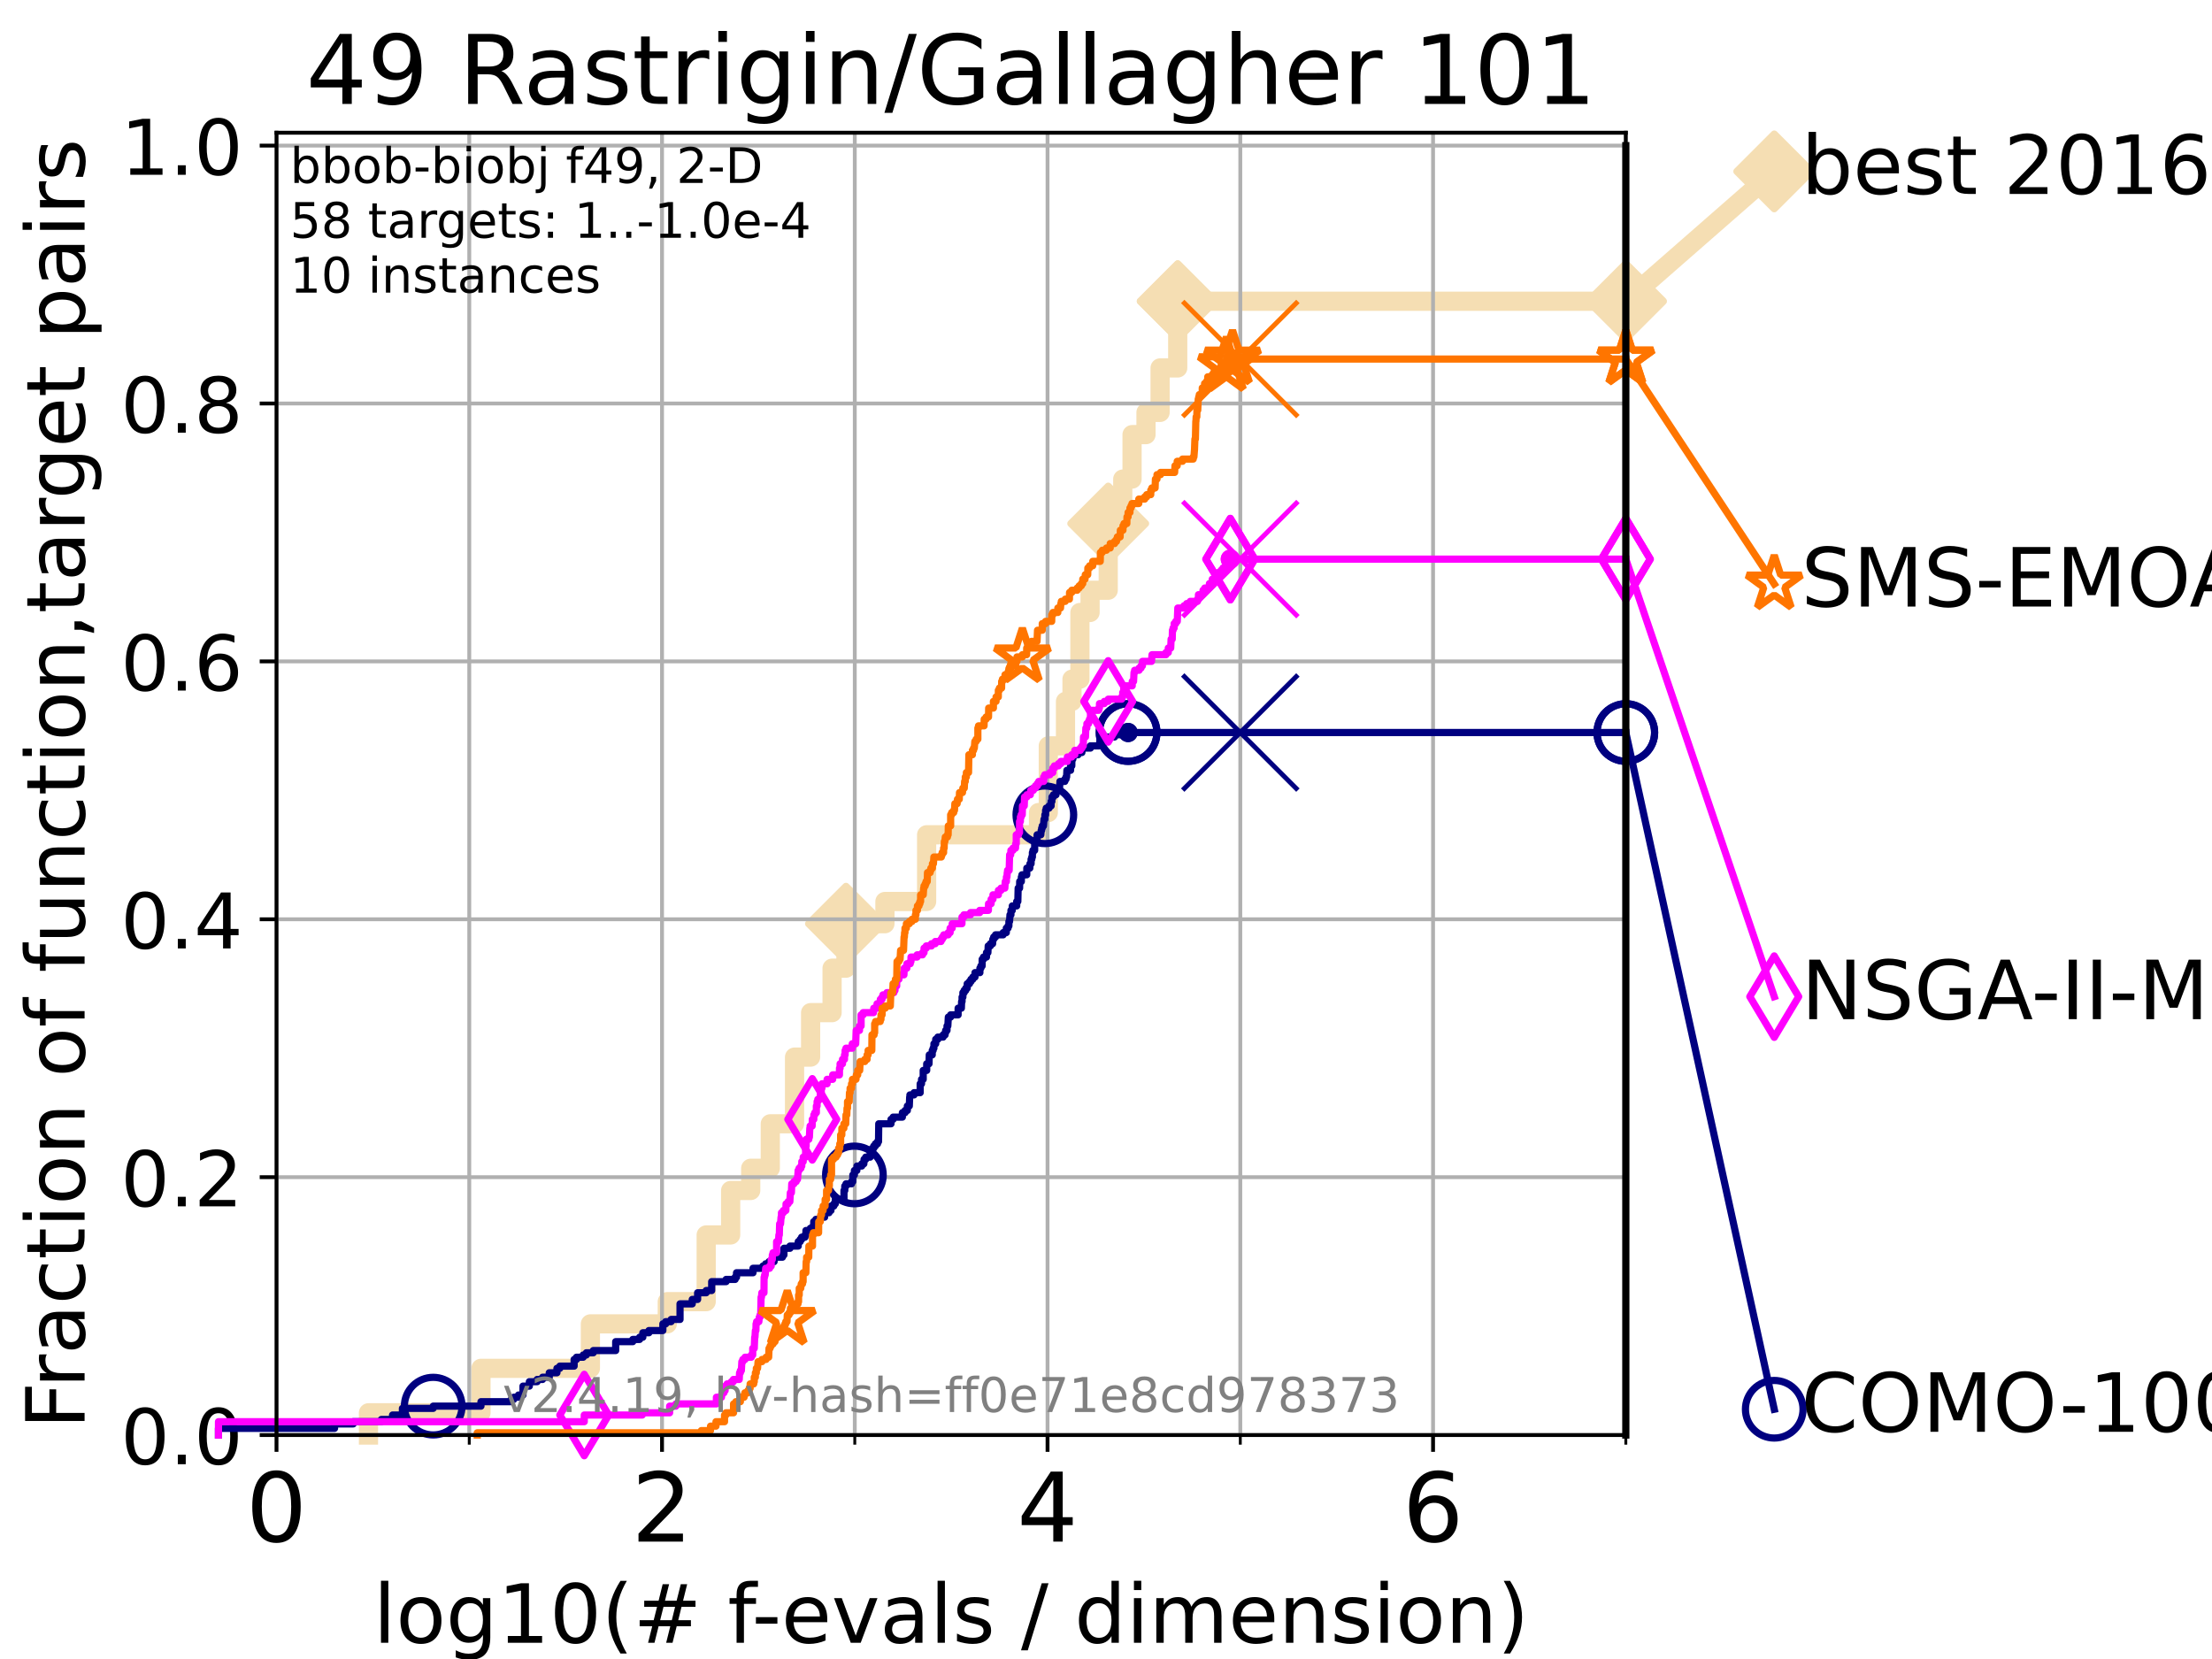 <?xml version="1.0" encoding="utf-8" standalone="no"?>
<!DOCTYPE svg PUBLIC "-//W3C//DTD SVG 1.1//EN"
  "http://www.w3.org/Graphics/SVG/1.1/DTD/svg11.dtd">
<!-- Created with matplotlib (https://matplotlib.org/) -->
<svg height="345.6pt" version="1.1" viewBox="0 0 460.8 345.6" width="460.8pt" xmlns="http://www.w3.org/2000/svg" xmlns:xlink="http://www.w3.org/1999/xlink">
 <defs>
  <style type="text/css">*{stroke-linecap:butt;stroke-linejoin:round;}</style>
 </defs>
 <g id="figure_1">
  <g id="patch_1">
   <path d="M 0 345.6 
L 460.8 345.6 
L 460.8 0 
L 0 0 
z
" style="fill:#ffffff;"/>
  </g>
  <g id="axes_1">
   <g id="patch_2">
    <path d="M 57.6 298.944 
L 338.688 298.944 
L 338.688 27.648 
L 57.6 27.648 
z
" style="fill:#ffffff;"/>
   </g>
   <g id="line2d_1">
    <path d="M 76.759 298.944 
L 76.759 294.313 
L 100.193 294.313 
L 100.193 285.05 
L 122.989 285.05 
L 122.989 275.788 
L 139.009 275.788 
L 139.009 271.157 
L 147.113 271.157 
L 147.113 257.263 
L 152.207 257.263 
L 152.207 248.001 
L 156.388 248.001 
L 156.388 243.37 
L 160.466 243.37 
L 160.466 234.107 
L 165.519 234.107 
L 165.519 220.214 
L 168.865 220.214 
L 168.865 210.951 
L 173.338 210.951 
L 173.338 201.689 
L 176.229 201.689 
L 176.229 192.426 
L 184.347 192.426 
L 184.347 187.795 
L 193.033 187.795 
L 193.033 173.901 
L 216.343 173.901 
L 216.343 169.27 
L 218.381 169.27 
L 218.381 155.377 
L 221.96 155.377 
L 221.96 146.114 
L 223.317 146.114 
L 223.317 141.483 
L 224.967 141.483 
L 224.967 127.589 
L 227.083 127.589 
L 227.083 122.958 
L 230.862 122.958 
L 230.862 109.065 
L 233.89 109.065 
L 233.89 99.802 
L 235.827 99.802 
L 235.827 90.54 
L 238.733 90.54 
L 238.733 85.909 
L 241.669 85.909 
L 241.669 76.646 
L 245.34 76.646 
L 245.34 62.753 
L 338.688 62.753 
" style="fill:none;stroke:#f5deb3;stroke-linecap:square;stroke-width:4;"/>
   </g>
   <g id="line2d_2">
    <defs>
     <path d="M 0 7.778 
L 7.778 0 
L 0 -7.778 
L -7.778 0 
z
" id="m408d0f14fa" style="stroke:#f5deb3;stroke-linejoin:miter;stroke-width:1.5;"/>
    </defs>
    <g>
     <use style="fill:#f5deb3;stroke:#f5deb3;stroke-linejoin:miter;stroke-width:1.5;" x="176.229" xlink:href="#m408d0f14fa" y="192.426"/>
     <use style="fill:#f5deb3;stroke:#f5deb3;stroke-linejoin:miter;stroke-width:1.5;" x="230.862" xlink:href="#m408d0f14fa" y="109.065"/>
     <use style="fill:#f5deb3;stroke:#f5deb3;stroke-linejoin:miter;stroke-width:1.5;" x="245.34" xlink:href="#m408d0f14fa" y="62.753"/>
     <use style="fill:#f5deb3;stroke:#f5deb3;stroke-linejoin:miter;stroke-width:1.5;" x="245.34" xlink:href="#m408d0f14fa" y="62.753"/>
     <use style="fill:#f5deb3;stroke:#f5deb3;stroke-linejoin:miter;stroke-width:1.5;" x="338.688" xlink:href="#m408d0f14fa" y="62.753"/>
    </g>
   </g>
   <g id="line2d_3">
    <path style="fill:none;stroke:#f5deb3;stroke-linecap:square;stroke-width:4;"/>
    <g/>
   </g>
   <g id="line2d_4">
    <path d="M 338.688 62.753 
L 369.608 35.706 
" style="fill:none;stroke:#f5deb3;stroke-linecap:square;stroke-width:4;"/>
    <g>
     <use style="fill:#f5deb3;stroke:#f5deb3;stroke-linejoin:miter;stroke-width:1.5;" x="338.688" xlink:href="#m408d0f14fa" y="62.753"/>
     <use style="fill:#f5deb3;stroke:#f5deb3;stroke-linejoin:miter;stroke-width:1.5;" x="369.608" xlink:href="#m408d0f14fa" y="35.706"/>
    </g>
   </g>
   <g id="matplotlib.axis_1">
    <g id="xtick_1">
     <g id="line2d_5">
      <path clip-path="url(#p0af7041413)" d="M 57.6 298.944 
L 57.6 27.648 
" style="fill:none;stroke:#b0b0b0;stroke-linecap:square;stroke-width:0.8;"/>
     </g>
     <g id="line2d_6">
      <defs>
       <path d="M 0 0 
L 0 3.5 
" id="m1db99f5253" style="stroke:#000000;stroke-width:0.8;"/>
      </defs>
      <g>
       <use style="stroke:#000000;stroke-width:0.8;" x="57.6" xlink:href="#m1db99f5253" y="298.944"/>
      </g>
     </g>
     <g id="text_1">
      <!-- 0 -->
      <g transform="translate(51.237 321.141)scale(0.2 -0.2)">
       <defs>
        <path d="M 31.781 66.406 
Q 24.172 66.406 20.328 58.906 
Q 16.5 51.422 16.5 36.375 
Q 16.5 21.391 20.328 13.891 
Q 24.172 6.391 31.781 6.391 
Q 39.453 6.391 43.281 13.891 
Q 47.125 21.391 47.125 36.375 
Q 47.125 51.422 43.281 58.906 
Q 39.453 66.406 31.781 66.406 
z
M 31.781 74.219 
Q 44.047 74.219 50.516 64.516 
Q 56.984 54.828 56.984 36.375 
Q 56.984 17.969 50.516 8.266 
Q 44.047 -1.422 31.781 -1.422 
Q 19.531 -1.422 13.062 8.266 
Q 6.594 17.969 6.594 36.375 
Q 6.594 54.828 13.062 64.516 
Q 19.531 74.219 31.781 74.219 
z
" id="DejaVuSans-48"/>
       </defs>
       <use xlink:href="#DejaVuSans-48"/>
      </g>
     </g>
    </g>
    <g id="xtick_2">
     <g id="line2d_7">
      <path clip-path="url(#p0af7041413)" d="M 137.911 298.944 
L 137.911 27.648 
" style="fill:none;stroke:#b0b0b0;stroke-linecap:square;stroke-width:0.8;"/>
     </g>
     <g id="line2d_8">
      <g>
       <use style="stroke:#000000;stroke-width:0.8;" x="137.911" xlink:href="#m1db99f5253" y="298.944"/>
      </g>
     </g>
     <g id="text_2">
      <!-- 2 -->
      <g transform="translate(131.548 321.141)scale(0.2 -0.2)">
       <defs>
        <path d="M 19.188 8.297 
L 53.609 8.297 
L 53.609 0 
L 7.328 0 
L 7.328 8.297 
Q 12.938 14.109 22.625 23.891 
Q 32.328 33.688 34.812 36.531 
Q 39.547 41.844 41.422 45.531 
Q 43.312 49.219 43.312 52.781 
Q 43.312 58.594 39.234 62.25 
Q 35.156 65.922 28.609 65.922 
Q 23.969 65.922 18.812 64.312 
Q 13.672 62.703 7.812 59.422 
L 7.812 69.391 
Q 13.766 71.781 18.938 73 
Q 24.125 74.219 28.422 74.219 
Q 39.75 74.219 46.484 68.547 
Q 53.219 62.891 53.219 53.422 
Q 53.219 48.922 51.531 44.891 
Q 49.859 40.875 45.406 35.406 
Q 44.188 33.984 37.641 27.219 
Q 31.109 20.453 19.188 8.297 
z
" id="DejaVuSans-50"/>
       </defs>
       <use xlink:href="#DejaVuSans-50"/>
      </g>
     </g>
    </g>
    <g id="xtick_3">
     <g id="line2d_9">
      <path clip-path="url(#p0af7041413)" d="M 218.222 298.944 
L 218.222 27.648 
" style="fill:none;stroke:#b0b0b0;stroke-linecap:square;stroke-width:0.8;"/>
     </g>
     <g id="line2d_10">
      <g>
       <use style="stroke:#000000;stroke-width:0.8;" x="218.222" xlink:href="#m1db99f5253" y="298.944"/>
      </g>
     </g>
     <g id="text_3">
      <!-- 4 -->
      <g transform="translate(211.859 321.141)scale(0.2 -0.2)">
       <defs>
        <path d="M 37.797 64.312 
L 12.891 25.391 
L 37.797 25.391 
z
M 35.203 72.906 
L 47.609 72.906 
L 47.609 25.391 
L 58.016 25.391 
L 58.016 17.188 
L 47.609 17.188 
L 47.609 0 
L 37.797 0 
L 37.797 17.188 
L 4.891 17.188 
L 4.891 26.703 
z
" id="DejaVuSans-52"/>
       </defs>
       <use xlink:href="#DejaVuSans-52"/>
      </g>
     </g>
    </g>
    <g id="xtick_4">
     <g id="line2d_11">
      <path clip-path="url(#p0af7041413)" d="M 298.533 298.944 
L 298.533 27.648 
" style="fill:none;stroke:#b0b0b0;stroke-linecap:square;stroke-width:0.8;"/>
     </g>
     <g id="line2d_12">
      <g>
       <use style="stroke:#000000;stroke-width:0.8;" x="298.533" xlink:href="#m1db99f5253" y="298.944"/>
      </g>
     </g>
     <g id="text_4">
      <!-- 6 -->
      <g transform="translate(292.17 321.141)scale(0.2 -0.2)">
       <defs>
        <path d="M 33.016 40.375 
Q 26.375 40.375 22.484 35.828 
Q 18.609 31.297 18.609 23.391 
Q 18.609 15.531 22.484 10.953 
Q 26.375 6.391 33.016 6.391 
Q 39.656 6.391 43.531 10.953 
Q 47.406 15.531 47.406 23.391 
Q 47.406 31.297 43.531 35.828 
Q 39.656 40.375 33.016 40.375 
z
M 52.594 71.297 
L 52.594 62.312 
Q 48.875 64.062 45.094 64.984 
Q 41.312 65.922 37.594 65.922 
Q 27.828 65.922 22.672 59.328 
Q 17.531 52.734 16.797 39.406 
Q 19.672 43.656 24.016 45.922 
Q 28.375 48.188 33.594 48.188 
Q 44.578 48.188 50.953 41.516 
Q 57.328 34.859 57.328 23.391 
Q 57.328 12.156 50.688 5.359 
Q 44.047 -1.422 33.016 -1.422 
Q 20.359 -1.422 13.672 8.266 
Q 6.984 17.969 6.984 36.375 
Q 6.984 53.656 15.188 63.938 
Q 23.391 74.219 37.203 74.219 
Q 40.922 74.219 44.703 73.484 
Q 48.484 72.75 52.594 71.297 
z
" id="DejaVuSans-54"/>
       </defs>
       <use xlink:href="#DejaVuSans-54"/>
      </g>
     </g>
    </g>
    <g id="xtick_5">
     <g id="line2d_13">
      <path clip-path="url(#p0af7041413)" d="M 97.755 298.944 
L 97.755 27.648 
" style="fill:none;stroke:#b0b0b0;stroke-linecap:square;stroke-width:0.8;"/>
     </g>
     <g id="line2d_14">
      <defs>
       <path d="M 0 0 
L 0 2 
" id="m6e009bc957" style="stroke:#000000;stroke-width:0.6;"/>
      </defs>
      <g>
       <use style="stroke:#000000;stroke-width:0.6;" x="97.755" xlink:href="#m6e009bc957" y="298.944"/>
      </g>
     </g>
    </g>
    <g id="xtick_6">
     <g id="line2d_15">
      <path clip-path="url(#p0af7041413)" d="M 178.066 298.944 
L 178.066 27.648 
" style="fill:none;stroke:#b0b0b0;stroke-linecap:square;stroke-width:0.8;"/>
     </g>
     <g id="line2d_16">
      <g>
       <use style="stroke:#000000;stroke-width:0.6;" x="178.066" xlink:href="#m6e009bc957" y="298.944"/>
      </g>
     </g>
    </g>
    <g id="xtick_7">
     <g id="line2d_17">
      <path clip-path="url(#p0af7041413)" d="M 258.377 298.944 
L 258.377 27.648 
" style="fill:none;stroke:#b0b0b0;stroke-linecap:square;stroke-width:0.8;"/>
     </g>
     <g id="line2d_18">
      <g>
       <use style="stroke:#000000;stroke-width:0.6;" x="258.377" xlink:href="#m6e009bc957" y="298.944"/>
      </g>
     </g>
    </g>
    <g id="xtick_8">
     <g id="line2d_19">
      <path clip-path="url(#p0af7041413)" d="M 338.688 298.944 
L 338.688 27.648 
" style="fill:none;stroke:#b0b0b0;stroke-linecap:square;stroke-width:0.8;"/>
     </g>
     <g id="line2d_20">
      <g>
       <use style="stroke:#000000;stroke-width:0.6;" x="338.688" xlink:href="#m6e009bc957" y="298.944"/>
      </g>
     </g>
    </g>
    <g id="text_5">
     <!-- log10(# f-evals / dimension) -->
     <g transform="translate(77.764 342.218)scale(0.17 -0.17)">
      <defs>
       <path d="M 9.422 75.984 
L 18.406 75.984 
L 18.406 0 
L 9.422 0 
z
" id="DejaVuSans-108"/>
       <path d="M 30.609 48.391 
Q 23.391 48.391 19.188 42.75 
Q 14.984 37.109 14.984 27.297 
Q 14.984 17.484 19.156 11.844 
Q 23.344 6.203 30.609 6.203 
Q 37.797 6.203 41.984 11.859 
Q 46.188 17.531 46.188 27.297 
Q 46.188 37.016 41.984 42.703 
Q 37.797 48.391 30.609 48.391 
z
M 30.609 56 
Q 42.328 56 49.016 48.375 
Q 55.719 40.766 55.719 27.297 
Q 55.719 13.875 49.016 6.219 
Q 42.328 -1.422 30.609 -1.422 
Q 18.844 -1.422 12.172 6.219 
Q 5.516 13.875 5.516 27.297 
Q 5.516 40.766 12.172 48.375 
Q 18.844 56 30.609 56 
z
" id="DejaVuSans-111"/>
       <path d="M 45.406 27.984 
Q 45.406 37.75 41.375 43.109 
Q 37.359 48.484 30.078 48.484 
Q 22.859 48.484 18.828 43.109 
Q 14.797 37.75 14.797 27.984 
Q 14.797 18.266 18.828 12.891 
Q 22.859 7.516 30.078 7.516 
Q 37.359 7.516 41.375 12.891 
Q 45.406 18.266 45.406 27.984 
z
M 54.391 6.781 
Q 54.391 -7.172 48.188 -13.984 
Q 42 -20.797 29.203 -20.797 
Q 24.469 -20.797 20.266 -20.094 
Q 16.062 -19.391 12.109 -17.922 
L 12.109 -9.188 
Q 16.062 -11.328 19.922 -12.344 
Q 23.781 -13.375 27.781 -13.375 
Q 36.625 -13.375 41.016 -8.766 
Q 45.406 -4.156 45.406 5.172 
L 45.406 9.625 
Q 42.625 4.781 38.281 2.391 
Q 33.938 0 27.875 0 
Q 17.828 0 11.672 7.656 
Q 5.516 15.328 5.516 27.984 
Q 5.516 40.672 11.672 48.328 
Q 17.828 56 27.875 56 
Q 33.938 56 38.281 53.609 
Q 42.625 51.219 45.406 46.391 
L 45.406 54.688 
L 54.391 54.688 
z
" id="DejaVuSans-103"/>
       <path d="M 12.406 8.297 
L 28.516 8.297 
L 28.516 63.922 
L 10.984 60.406 
L 10.984 69.391 
L 28.422 72.906 
L 38.281 72.906 
L 38.281 8.297 
L 54.391 8.297 
L 54.391 0 
L 12.406 0 
z
" id="DejaVuSans-49"/>
       <path d="M 31 75.875 
Q 24.469 64.656 21.281 53.656 
Q 18.109 42.672 18.109 31.391 
Q 18.109 20.125 21.312 9.062 
Q 24.516 -2 31 -13.188 
L 23.188 -13.188 
Q 15.875 -1.703 12.234 9.375 
Q 8.594 20.453 8.594 31.391 
Q 8.594 42.281 12.203 53.312 
Q 15.828 64.359 23.188 75.875 
z
" id="DejaVuSans-40"/>
       <path d="M 51.125 44 
L 36.922 44 
L 32.812 27.688 
L 47.125 27.688 
z
M 43.797 71.781 
L 38.719 51.516 
L 52.984 51.516 
L 58.109 71.781 
L 65.922 71.781 
L 60.891 51.516 
L 76.125 51.516 
L 76.125 44 
L 58.984 44 
L 54.984 27.688 
L 70.516 27.688 
L 70.516 20.219 
L 53.078 20.219 
L 48 0 
L 40.188 0 
L 45.219 20.219 
L 30.906 20.219 
L 25.875 0 
L 18.016 0 
L 23.094 20.219 
L 7.719 20.219 
L 7.719 27.688 
L 24.906 27.688 
L 29 44 
L 13.281 44 
L 13.281 51.516 
L 30.906 51.516 
L 35.891 71.781 
z
" id="DejaVuSans-35"/>
       <path id="DejaVuSans-32"/>
       <path d="M 37.109 75.984 
L 37.109 68.5 
L 28.516 68.5 
Q 23.688 68.5 21.797 66.547 
Q 19.922 64.594 19.922 59.516 
L 19.922 54.688 
L 34.719 54.688 
L 34.719 47.703 
L 19.922 47.703 
L 19.922 0 
L 10.891 0 
L 10.891 47.703 
L 2.297 47.703 
L 2.297 54.688 
L 10.891 54.688 
L 10.891 58.5 
Q 10.891 67.625 15.141 71.797 
Q 19.391 75.984 28.609 75.984 
z
" id="DejaVuSans-102"/>
       <path d="M 4.891 31.391 
L 31.203 31.391 
L 31.203 23.391 
L 4.891 23.391 
z
" id="DejaVuSans-45"/>
       <path d="M 56.203 29.594 
L 56.203 25.203 
L 14.891 25.203 
Q 15.484 15.922 20.484 11.062 
Q 25.484 6.203 34.422 6.203 
Q 39.594 6.203 44.453 7.469 
Q 49.312 8.734 54.109 11.281 
L 54.109 2.781 
Q 49.266 0.734 44.188 -0.344 
Q 39.109 -1.422 33.891 -1.422 
Q 20.797 -1.422 13.156 6.188 
Q 5.516 13.812 5.516 26.812 
Q 5.516 40.234 12.766 48.109 
Q 20.016 56 32.328 56 
Q 43.359 56 49.781 48.891 
Q 56.203 41.797 56.203 29.594 
z
M 47.219 32.234 
Q 47.125 39.594 43.094 43.984 
Q 39.062 48.391 32.422 48.391 
Q 24.906 48.391 20.391 44.141 
Q 15.875 39.891 15.188 32.172 
z
" id="DejaVuSans-101"/>
       <path d="M 2.984 54.688 
L 12.5 54.688 
L 29.594 8.797 
L 46.688 54.688 
L 56.203 54.688 
L 35.688 0 
L 23.484 0 
z
" id="DejaVuSans-118"/>
       <path d="M 34.281 27.484 
Q 23.391 27.484 19.188 25 
Q 14.984 22.516 14.984 16.5 
Q 14.984 11.719 18.141 8.906 
Q 21.297 6.109 26.703 6.109 
Q 34.188 6.109 38.703 11.406 
Q 43.219 16.703 43.219 25.484 
L 43.219 27.484 
z
M 52.203 31.203 
L 52.203 0 
L 43.219 0 
L 43.219 8.297 
Q 40.141 3.328 35.547 0.953 
Q 30.953 -1.422 24.312 -1.422 
Q 15.922 -1.422 10.953 3.297 
Q 6 8.016 6 15.922 
Q 6 25.141 12.172 29.828 
Q 18.359 34.516 30.609 34.516 
L 43.219 34.516 
L 43.219 35.406 
Q 43.219 41.609 39.141 45 
Q 35.062 48.391 27.688 48.391 
Q 23 48.391 18.547 47.266 
Q 14.109 46.141 10.016 43.891 
L 10.016 52.203 
Q 14.938 54.109 19.578 55.047 
Q 24.219 56 28.609 56 
Q 40.484 56 46.344 49.844 
Q 52.203 43.703 52.203 31.203 
z
" id="DejaVuSans-97"/>
       <path d="M 44.281 53.078 
L 44.281 44.578 
Q 40.484 46.531 36.375 47.5 
Q 32.281 48.484 27.875 48.484 
Q 21.188 48.484 17.844 46.438 
Q 14.5 44.391 14.5 40.281 
Q 14.5 37.156 16.891 35.375 
Q 19.281 33.594 26.516 31.984 
L 29.594 31.297 
Q 39.156 29.25 43.188 25.516 
Q 47.219 21.781 47.219 15.094 
Q 47.219 7.469 41.188 3.016 
Q 35.156 -1.422 24.609 -1.422 
Q 20.219 -1.422 15.453 -0.562 
Q 10.688 0.297 5.422 2 
L 5.422 11.281 
Q 10.406 8.688 15.234 7.391 
Q 20.062 6.109 24.812 6.109 
Q 31.156 6.109 34.562 8.281 
Q 37.984 10.453 37.984 14.406 
Q 37.984 18.062 35.516 20.016 
Q 33.062 21.969 24.703 23.781 
L 21.578 24.516 
Q 13.234 26.266 9.516 29.906 
Q 5.812 33.547 5.812 39.891 
Q 5.812 47.609 11.281 51.797 
Q 16.75 56 26.812 56 
Q 31.781 56 36.172 55.266 
Q 40.578 54.547 44.281 53.078 
z
" id="DejaVuSans-115"/>
       <path d="M 25.391 72.906 
L 33.688 72.906 
L 8.297 -9.281 
L 0 -9.281 
z
" id="DejaVuSans-47"/>
       <path d="M 45.406 46.391 
L 45.406 75.984 
L 54.391 75.984 
L 54.391 0 
L 45.406 0 
L 45.406 8.203 
Q 42.578 3.328 38.25 0.953 
Q 33.938 -1.422 27.875 -1.422 
Q 17.969 -1.422 11.734 6.484 
Q 5.516 14.406 5.516 27.297 
Q 5.516 40.188 11.734 48.094 
Q 17.969 56 27.875 56 
Q 33.938 56 38.25 53.625 
Q 42.578 51.266 45.406 46.391 
z
M 14.797 27.297 
Q 14.797 17.391 18.875 11.75 
Q 22.953 6.109 30.078 6.109 
Q 37.203 6.109 41.297 11.75 
Q 45.406 17.391 45.406 27.297 
Q 45.406 37.203 41.297 42.844 
Q 37.203 48.484 30.078 48.484 
Q 22.953 48.484 18.875 42.844 
Q 14.797 37.203 14.797 27.297 
z
" id="DejaVuSans-100"/>
       <path d="M 9.422 54.688 
L 18.406 54.688 
L 18.406 0 
L 9.422 0 
z
M 9.422 75.984 
L 18.406 75.984 
L 18.406 64.594 
L 9.422 64.594 
z
" id="DejaVuSans-105"/>
       <path d="M 52 44.188 
Q 55.375 50.25 60.062 53.125 
Q 64.75 56 71.094 56 
Q 79.641 56 84.281 50.016 
Q 88.922 44.047 88.922 33.016 
L 88.922 0 
L 79.891 0 
L 79.891 32.719 
Q 79.891 40.578 77.094 44.375 
Q 74.312 48.188 68.609 48.188 
Q 61.625 48.188 57.562 43.547 
Q 53.516 38.922 53.516 30.906 
L 53.516 0 
L 44.484 0 
L 44.484 32.719 
Q 44.484 40.625 41.703 44.406 
Q 38.922 48.188 33.109 48.188 
Q 26.219 48.188 22.156 43.531 
Q 18.109 38.875 18.109 30.906 
L 18.109 0 
L 9.078 0 
L 9.078 54.688 
L 18.109 54.688 
L 18.109 46.188 
Q 21.188 51.219 25.484 53.609 
Q 29.781 56 35.688 56 
Q 41.656 56 45.828 52.969 
Q 50 49.953 52 44.188 
z
" id="DejaVuSans-109"/>
       <path d="M 54.891 33.016 
L 54.891 0 
L 45.906 0 
L 45.906 32.719 
Q 45.906 40.484 42.875 44.328 
Q 39.844 48.188 33.797 48.188 
Q 26.516 48.188 22.312 43.547 
Q 18.109 38.922 18.109 30.906 
L 18.109 0 
L 9.078 0 
L 9.078 54.688 
L 18.109 54.688 
L 18.109 46.188 
Q 21.344 51.125 25.703 53.562 
Q 30.078 56 35.797 56 
Q 45.219 56 50.047 50.172 
Q 54.891 44.344 54.891 33.016 
z
" id="DejaVuSans-110"/>
       <path d="M 8.016 75.875 
L 15.828 75.875 
Q 23.141 64.359 26.781 53.312 
Q 30.422 42.281 30.422 31.391 
Q 30.422 20.453 26.781 9.375 
Q 23.141 -1.703 15.828 -13.188 
L 8.016 -13.188 
Q 14.5 -2 17.703 9.062 
Q 20.906 20.125 20.906 31.391 
Q 20.906 42.672 17.703 53.656 
Q 14.5 64.656 8.016 75.875 
z
" id="DejaVuSans-41"/>
      </defs>
      <use xlink:href="#DejaVuSans-108"/>
      <use x="27.783" xlink:href="#DejaVuSans-111"/>
      <use x="88.965" xlink:href="#DejaVuSans-103"/>
      <use x="152.441" xlink:href="#DejaVuSans-49"/>
      <use x="216.064" xlink:href="#DejaVuSans-48"/>
      <use x="279.688" xlink:href="#DejaVuSans-40"/>
      <use x="318.701" xlink:href="#DejaVuSans-35"/>
      <use x="402.49" xlink:href="#DejaVuSans-32"/>
      <use x="434.277" xlink:href="#DejaVuSans-102"/>
      <use x="463.982" xlink:href="#DejaVuSans-45"/>
      <use x="500.066" xlink:href="#DejaVuSans-101"/>
      <use x="561.59" xlink:href="#DejaVuSans-118"/>
      <use x="620.77" xlink:href="#DejaVuSans-97"/>
      <use x="682.049" xlink:href="#DejaVuSans-108"/>
      <use x="709.832" xlink:href="#DejaVuSans-115"/>
      <use x="761.932" xlink:href="#DejaVuSans-32"/>
      <use x="793.719" xlink:href="#DejaVuSans-47"/>
      <use x="827.41" xlink:href="#DejaVuSans-32"/>
      <use x="859.197" xlink:href="#DejaVuSans-100"/>
      <use x="922.674" xlink:href="#DejaVuSans-105"/>
      <use x="950.457" xlink:href="#DejaVuSans-109"/>
      <use x="1047.869" xlink:href="#DejaVuSans-101"/>
      <use x="1109.393" xlink:href="#DejaVuSans-110"/>
      <use x="1172.771" xlink:href="#DejaVuSans-115"/>
      <use x="1224.871" xlink:href="#DejaVuSans-105"/>
      <use x="1252.654" xlink:href="#DejaVuSans-111"/>
      <use x="1313.836" xlink:href="#DejaVuSans-110"/>
      <use x="1377.215" xlink:href="#DejaVuSans-41"/>
     </g>
    </g>
   </g>
   <g id="matplotlib.axis_2">
    <g id="ytick_1">
     <g id="line2d_21">
      <path clip-path="url(#p0af7041413)" d="M 57.6 298.944 
L 338.688 298.944 
" style="fill:none;stroke:#b0b0b0;stroke-linecap:square;stroke-width:0.8;"/>
     </g>
     <g id="line2d_22">
      <defs>
       <path d="M 0 0 
L -3.5 0 
" id="mf8b91fe956" style="stroke:#000000;stroke-width:0.8;"/>
      </defs>
      <g>
       <use style="stroke:#000000;stroke-width:0.8;" x="57.6" xlink:href="#mf8b91fe956" y="298.944"/>
      </g>
     </g>
     <g id="text_6">
      <!-- 0.0 -->
      <g transform="translate(25.155 305.023)scale(0.16 -0.16)">
       <defs>
        <path d="M 10.688 12.406 
L 21 12.406 
L 21 0 
L 10.688 0 
z
" id="DejaVuSans-46"/>
       </defs>
       <use xlink:href="#DejaVuSans-48"/>
       <use x="63.623" xlink:href="#DejaVuSans-46"/>
       <use x="95.41" xlink:href="#DejaVuSans-48"/>
      </g>
     </g>
    </g>
    <g id="ytick_2">
     <g id="line2d_23">
      <path clip-path="url(#p0af7041413)" d="M 57.6 245.222 
L 338.688 245.222 
" style="fill:none;stroke:#b0b0b0;stroke-linecap:square;stroke-width:0.8;"/>
     </g>
     <g id="line2d_24">
      <g>
       <use style="stroke:#000000;stroke-width:0.8;" x="57.6" xlink:href="#mf8b91fe956" y="245.222"/>
      </g>
     </g>
     <g id="text_7">
      <!-- 0.2 -->
      <g transform="translate(25.155 251.301)scale(0.16 -0.16)">
       <use xlink:href="#DejaVuSans-48"/>
       <use x="63.623" xlink:href="#DejaVuSans-46"/>
       <use x="95.41" xlink:href="#DejaVuSans-50"/>
      </g>
     </g>
    </g>
    <g id="ytick_3">
     <g id="line2d_25">
      <path clip-path="url(#p0af7041413)" d="M 57.6 191.5 
L 338.688 191.5 
" style="fill:none;stroke:#b0b0b0;stroke-linecap:square;stroke-width:0.8;"/>
     </g>
     <g id="line2d_26">
      <g>
       <use style="stroke:#000000;stroke-width:0.8;" x="57.6" xlink:href="#mf8b91fe956" y="191.5"/>
      </g>
     </g>
     <g id="text_8">
      <!-- 0.4 -->
      <g transform="translate(25.155 197.579)scale(0.16 -0.16)">
       <use xlink:href="#DejaVuSans-48"/>
       <use x="63.623" xlink:href="#DejaVuSans-46"/>
       <use x="95.41" xlink:href="#DejaVuSans-52"/>
      </g>
     </g>
    </g>
    <g id="ytick_4">
     <g id="line2d_27">
      <path clip-path="url(#p0af7041413)" d="M 57.6 137.778 
L 338.688 137.778 
" style="fill:none;stroke:#b0b0b0;stroke-linecap:square;stroke-width:0.8;"/>
     </g>
     <g id="line2d_28">
      <g>
       <use style="stroke:#000000;stroke-width:0.8;" x="57.6" xlink:href="#mf8b91fe956" y="137.778"/>
      </g>
     </g>
     <g id="text_9">
      <!-- 0.6 -->
      <g transform="translate(25.155 143.857)scale(0.16 -0.16)">
       <use xlink:href="#DejaVuSans-48"/>
       <use x="63.623" xlink:href="#DejaVuSans-46"/>
       <use x="95.41" xlink:href="#DejaVuSans-54"/>
      </g>
     </g>
    </g>
    <g id="ytick_5">
     <g id="line2d_29">
      <path clip-path="url(#p0af7041413)" d="M 57.6 84.056 
L 338.688 84.056 
" style="fill:none;stroke:#b0b0b0;stroke-linecap:square;stroke-width:0.8;"/>
     </g>
     <g id="line2d_30">
      <g>
       <use style="stroke:#000000;stroke-width:0.8;" x="57.6" xlink:href="#mf8b91fe956" y="84.056"/>
      </g>
     </g>
     <g id="text_10">
      <!-- 0.8 -->
      <g transform="translate(25.155 90.135)scale(0.16 -0.16)">
       <defs>
        <path d="M 31.781 34.625 
Q 24.75 34.625 20.719 30.859 
Q 16.703 27.094 16.703 20.516 
Q 16.703 13.922 20.719 10.156 
Q 24.75 6.391 31.781 6.391 
Q 38.812 6.391 42.859 10.172 
Q 46.922 13.969 46.922 20.516 
Q 46.922 27.094 42.891 30.859 
Q 38.875 34.625 31.781 34.625 
z
M 21.922 38.812 
Q 15.578 40.375 12.031 44.719 
Q 8.5 49.078 8.5 55.328 
Q 8.5 64.062 14.719 69.141 
Q 20.953 74.219 31.781 74.219 
Q 42.672 74.219 48.875 69.141 
Q 55.078 64.062 55.078 55.328 
Q 55.078 49.078 51.531 44.719 
Q 48 40.375 41.703 38.812 
Q 48.828 37.156 52.797 32.312 
Q 56.781 27.484 56.781 20.516 
Q 56.781 9.906 50.312 4.234 
Q 43.844 -1.422 31.781 -1.422 
Q 19.734 -1.422 13.25 4.234 
Q 6.781 9.906 6.781 20.516 
Q 6.781 27.484 10.781 32.312 
Q 14.797 37.156 21.922 38.812 
z
M 18.312 54.391 
Q 18.312 48.734 21.844 45.562 
Q 25.391 42.391 31.781 42.391 
Q 38.141 42.391 41.719 45.562 
Q 45.312 48.734 45.312 54.391 
Q 45.312 60.062 41.719 63.234 
Q 38.141 66.406 31.781 66.406 
Q 25.391 66.406 21.844 63.234 
Q 18.312 60.062 18.312 54.391 
z
" id="DejaVuSans-56"/>
       </defs>
       <use xlink:href="#DejaVuSans-48"/>
       <use x="63.623" xlink:href="#DejaVuSans-46"/>
       <use x="95.41" xlink:href="#DejaVuSans-56"/>
      </g>
     </g>
    </g>
    <g id="ytick_6">
     <g id="line2d_31">
      <path clip-path="url(#p0af7041413)" d="M 57.6 30.334 
L 338.688 30.334 
" style="fill:none;stroke:#b0b0b0;stroke-linecap:square;stroke-width:0.8;"/>
     </g>
     <g id="line2d_32">
      <g>
       <use style="stroke:#000000;stroke-width:0.8;" x="57.6" xlink:href="#mf8b91fe956" y="30.334"/>
      </g>
     </g>
     <g id="text_11">
      <!-- 1.0 -->
      <g transform="translate(25.155 36.413)scale(0.16 -0.16)">
       <use xlink:href="#DejaVuSans-49"/>
       <use x="63.623" xlink:href="#DejaVuSans-46"/>
       <use x="95.41" xlink:href="#DejaVuSans-48"/>
      </g>
     </g>
    </g>
    <g id="text_12">
     <!-- Fraction of function,target pairs -->
     <g transform="translate(17.62 297.681)rotate(-90)scale(0.17 -0.17)">
      <defs>
       <path d="M 9.812 72.906 
L 51.703 72.906 
L 51.703 64.594 
L 19.672 64.594 
L 19.672 43.109 
L 48.578 43.109 
L 48.578 34.812 
L 19.672 34.812 
L 19.672 0 
L 9.812 0 
z
" id="DejaVuSans-70"/>
       <path d="M 41.109 46.297 
Q 39.594 47.172 37.812 47.578 
Q 36.031 48 33.891 48 
Q 26.266 48 22.188 43.047 
Q 18.109 38.094 18.109 28.812 
L 18.109 0 
L 9.078 0 
L 9.078 54.688 
L 18.109 54.688 
L 18.109 46.188 
Q 20.953 51.172 25.484 53.578 
Q 30.031 56 36.531 56 
Q 37.453 56 38.578 55.875 
Q 39.703 55.766 41.062 55.516 
z
" id="DejaVuSans-114"/>
       <path d="M 48.781 52.594 
L 48.781 44.188 
Q 44.969 46.297 41.141 47.344 
Q 37.312 48.391 33.406 48.391 
Q 24.656 48.391 19.812 42.844 
Q 14.984 37.312 14.984 27.297 
Q 14.984 17.281 19.812 11.734 
Q 24.656 6.203 33.406 6.203 
Q 37.312 6.203 41.141 7.25 
Q 44.969 8.297 48.781 10.406 
L 48.781 2.094 
Q 45.016 0.344 40.984 -0.531 
Q 36.969 -1.422 32.422 -1.422 
Q 20.062 -1.422 12.781 6.344 
Q 5.516 14.109 5.516 27.297 
Q 5.516 40.672 12.859 48.328 
Q 20.219 56 33.016 56 
Q 37.156 56 41.109 55.141 
Q 45.062 54.297 48.781 52.594 
z
" id="DejaVuSans-99"/>
       <path d="M 18.312 70.219 
L 18.312 54.688 
L 36.812 54.688 
L 36.812 47.703 
L 18.312 47.703 
L 18.312 18.016 
Q 18.312 11.328 20.141 9.422 
Q 21.969 7.516 27.594 7.516 
L 36.812 7.516 
L 36.812 0 
L 27.594 0 
Q 17.188 0 13.234 3.875 
Q 9.281 7.766 9.281 18.016 
L 9.281 47.703 
L 2.688 47.703 
L 2.688 54.688 
L 9.281 54.688 
L 9.281 70.219 
z
" id="DejaVuSans-116"/>
       <path d="M 8.5 21.578 
L 8.5 54.688 
L 17.484 54.688 
L 17.484 21.922 
Q 17.484 14.156 20.5 10.266 
Q 23.531 6.391 29.594 6.391 
Q 36.859 6.391 41.078 11.031 
Q 45.312 15.672 45.312 23.688 
L 45.312 54.688 
L 54.297 54.688 
L 54.297 0 
L 45.312 0 
L 45.312 8.406 
Q 42.047 3.422 37.719 1 
Q 33.406 -1.422 27.688 -1.422 
Q 18.266 -1.422 13.375 4.438 
Q 8.5 10.297 8.5 21.578 
z
M 31.109 56 
z
" id="DejaVuSans-117"/>
       <path d="M 11.719 12.406 
L 22.016 12.406 
L 22.016 4 
L 14.016 -11.625 
L 7.719 -11.625 
L 11.719 4 
z
" id="DejaVuSans-44"/>
       <path d="M 18.109 8.203 
L 18.109 -20.797 
L 9.078 -20.797 
L 9.078 54.688 
L 18.109 54.688 
L 18.109 46.391 
Q 20.953 51.266 25.266 53.625 
Q 29.594 56 35.594 56 
Q 45.562 56 51.781 48.094 
Q 58.016 40.188 58.016 27.297 
Q 58.016 14.406 51.781 6.484 
Q 45.562 -1.422 35.594 -1.422 
Q 29.594 -1.422 25.266 0.953 
Q 20.953 3.328 18.109 8.203 
z
M 48.688 27.297 
Q 48.688 37.203 44.609 42.844 
Q 40.531 48.484 33.406 48.484 
Q 26.266 48.484 22.188 42.844 
Q 18.109 37.203 18.109 27.297 
Q 18.109 17.391 22.188 11.75 
Q 26.266 6.109 33.406 6.109 
Q 40.531 6.109 44.609 11.75 
Q 48.688 17.391 48.688 27.297 
z
" id="DejaVuSans-112"/>
      </defs>
      <use xlink:href="#DejaVuSans-70"/>
      <use x="50.27" xlink:href="#DejaVuSans-114"/>
      <use x="91.383" xlink:href="#DejaVuSans-97"/>
      <use x="152.662" xlink:href="#DejaVuSans-99"/>
      <use x="207.643" xlink:href="#DejaVuSans-116"/>
      <use x="246.852" xlink:href="#DejaVuSans-105"/>
      <use x="274.635" xlink:href="#DejaVuSans-111"/>
      <use x="335.816" xlink:href="#DejaVuSans-110"/>
      <use x="399.195" xlink:href="#DejaVuSans-32"/>
      <use x="430.982" xlink:href="#DejaVuSans-111"/>
      <use x="492.164" xlink:href="#DejaVuSans-102"/>
      <use x="527.369" xlink:href="#DejaVuSans-32"/>
      <use x="559.156" xlink:href="#DejaVuSans-102"/>
      <use x="594.361" xlink:href="#DejaVuSans-117"/>
      <use x="657.74" xlink:href="#DejaVuSans-110"/>
      <use x="721.119" xlink:href="#DejaVuSans-99"/>
      <use x="776.1" xlink:href="#DejaVuSans-116"/>
      <use x="815.309" xlink:href="#DejaVuSans-105"/>
      <use x="843.092" xlink:href="#DejaVuSans-111"/>
      <use x="904.273" xlink:href="#DejaVuSans-110"/>
      <use x="967.652" xlink:href="#DejaVuSans-44"/>
      <use x="999.439" xlink:href="#DejaVuSans-116"/>
      <use x="1038.648" xlink:href="#DejaVuSans-97"/>
      <use x="1099.928" xlink:href="#DejaVuSans-114"/>
      <use x="1139.291" xlink:href="#DejaVuSans-103"/>
      <use x="1202.768" xlink:href="#DejaVuSans-101"/>
      <use x="1264.291" xlink:href="#DejaVuSans-116"/>
      <use x="1303.5" xlink:href="#DejaVuSans-32"/>
      <use x="1335.287" xlink:href="#DejaVuSans-112"/>
      <use x="1398.764" xlink:href="#DejaVuSans-97"/>
      <use x="1460.043" xlink:href="#DejaVuSans-105"/>
      <use x="1487.826" xlink:href="#DejaVuSans-114"/>
      <use x="1528.939" xlink:href="#DejaVuSans-115"/>
     </g>
    </g>
   </g>
   <g id="line2d_33">
    <defs>
     <path d="M 0 1.5 
C 0.398 1.5 0.779 1.342 1.061 1.061 
C 1.342 0.779 1.5 0.398 1.5 0 
C 1.5 -0.398 1.342 -0.779 1.061 -1.061 
C 0.779 -1.342 0.398 -1.5 0 -1.5 
C -0.398 -1.5 -0.779 -1.342 -1.061 -1.061 
C -1.342 -0.779 -1.5 -0.398 -1.5 0 
C -1.5 0.398 -1.342 0.779 -1.061 1.061 
C -0.779 1.342 -0.398 1.5 0 1.5 
z
" id="mcb558ab713" style="stroke:#f5deb3;"/>
    </defs>
    <g>
     <use style="fill:#f5deb3;stroke:#f5deb3;" x="245.34" xlink:href="#mcb558ab713" y="62.753"/>
     <use style="fill:#f5deb3;stroke:#f5deb3;" x="245.34" xlink:href="#mcb558ab713" y="62.753"/>
    </g>
   </g>
   <g id="line2d_34">
    <defs>
     <path d="M 0 1.5 
C 0.398 1.5 0.779 1.342 1.061 1.061 
C 1.342 0.779 1.5 0.398 1.5 0 
C 1.5 -0.398 1.342 -0.779 1.061 -1.061 
C 0.779 -1.342 0.398 -1.5 0 -1.5 
C -0.398 -1.5 -0.779 -1.342 -1.061 -1.061 
C -1.342 -0.779 -1.5 -0.398 -1.5 0 
C -1.5 0.398 -1.342 0.779 -1.061 1.061 
C -0.779 1.342 -0.398 1.5 0 1.5 
z
" id="mc744aaebea" style="stroke:#000080;"/>
    </defs>
    <g>
     <use style="fill:#000080;stroke:#000080;" x="235.007" xlink:href="#mc744aaebea" y="152.598"/>
     <use style="fill:#000080;stroke:#000080;" x="235.007" xlink:href="#mc744aaebea" y="152.598"/>
    </g>
   </g>
   <g id="line2d_35">
    <path d="M 45.512 298.944 
L 45.512 297.555 
L 69.688 297.555 
L 69.688 296.628 
L 73.579 296.628 
L 73.579 296.165 
L 79.447 296.165 
L 79.447 295.702 
L 81.776 295.702 
L 81.776 294.776 
L 83.83 294.776 
L 83.83 293.387 
L 90.243 293.387 
L 90.243 292.923 
L 100.193 292.923 
L 100.193 291.997 
L 106.489 291.997 
L 106.489 291.534 
L 107.009 291.534 
L 107.009 291.071 
L 108.006 291.071 
L 108.006 290.608 
L 108.949 290.608 
L 108.949 288.755 
L 110.274 288.755 
L 110.274 287.829 
L 111.897 287.829 
L 111.897 287.366 
L 113.023 287.366 
L 113.023 286.903 
L 114.419 286.903 
L 114.419 285.977 
L 116.02 285.977 
L 116.02 285.05 
L 116.621 285.05 
L 116.621 284.587 
L 119.603 284.587 
L 119.603 283.198 
L 120.094 283.198 
L 120.094 282.735 
L 121.49 282.735 
L 121.49 282.272 
L 122.148 282.272 
L 122.148 281.809 
L 123.594 281.809 
L 123.594 281.345 
L 128.26 281.345 
L 128.26 279.493 
L 131.815 279.493 
L 131.815 279.03 
L 133.239 279.03 
L 133.239 278.567 
L 133.91 278.567 
L 133.91 277.64 
L 135.179 277.64 
L 135.179 277.177 
L 138.084 277.177 
L 138.084 275.788 
L 138.678 275.788 
L 138.678 275.325 
L 139.809 275.325 
L 139.809 274.862 
L 141.662 274.862 
L 141.662 271.62 
L 144.209 271.62 
L 144.209 270.694 
L 145.327 270.694 
L 145.327 269.304 
L 147.113 269.304 
L 147.113 268.841 
L 148.258 268.841 
L 148.258 266.989 
L 151.26 266.989 
L 151.26 266.526 
L 153.142 266.526 
L 153.142 266.062 
L 153.431 266.062 
L 153.431 265.136 
L 156.865 265.136 
L 156.865 264.21 
L 158.916 264.21 
L 158.916 263.747 
L 159.482 263.747 
L 159.482 263.284 
L 160.201 263.284 
L 160.201 262.821 
L 161.261 262.821 
L 161.261 261.894 
L 163 261.894 
L 163 261.431 
L 163.307 261.431 
L 163.307 260.042 
L 164.562 260.042 
L 164.562 259.579 
L 166.289 259.579 
L 166.289 258.653 
L 166.696 258.653 
L 166.696 258.189 
L 166.994 258.189 
L 166.994 257.726 
L 167.704 257.726 
L 167.704 257.263 
L 167.892 257.263 
L 167.892 256.337 
L 168.806 256.337 
L 168.806 255.874 
L 169.36 255.874 
L 169.36 255.411 
L 169.517 255.411 
L 169.517 254.484 
L 169.953 254.484 
L 169.953 254.021 
L 170.912 254.021 
L 170.912 253.558 
L 171.784 253.558 
L 171.784 252.632 
L 172.697 252.632 
L 172.697 252.169 
L 173.107 252.169 
L 173.107 251.243 
L 173.7 251.243 
L 173.7 250.779 
L 174.011 250.779 
L 174.011 249.853 
L 175.817 249.853 
L 175.817 248.001 
L 175.985 248.001 
L 175.985 247.075 
L 176.239 247.075 
L 176.239 246.611 
L 177.391 246.611 
L 177.391 246.148 
L 177.652 246.148 
L 177.66 244.759 
L 177.988 244.759 
L 177.988 243.833 
L 178.497 243.833 
L 178.531 242.906 
L 179.521 242.906 
L 179.521 242.443 
L 179.957 242.443 
L 179.996 241.517 
L 180.336 241.517 
L 180.336 241.054 
L 181.275 241.054 
L 181.275 240.128 
L 181.733 240.128 
L 181.733 239.201 
L 182.02 239.201 
L 182.02 238.738 
L 182.358 238.738 
L 182.358 238.275 
L 182.802 238.275 
L 182.802 237.812 
L 183.013 237.812 
L 183.059 234.107 
L 185.613 234.107 
L 185.613 233.181 
L 186.054 233.181 
L 186.054 232.718 
L 187.979 232.718 
L 187.979 231.792 
L 188.543 231.792 
L 188.543 231.328 
L 189.019 231.328 
L 189.019 230.402 
L 189.424 230.402 
L 189.501 228.55 
L 189.551 228.55 
L 189.551 228.087 
L 190.414 228.087 
L 190.414 227.623 
L 191.689 227.623 
L 191.689 225.771 
L 191.97 225.771 
L 191.97 224.845 
L 192.32 224.845 
L 192.32 222.992 
L 193.048 222.992 
L 193.048 221.603 
L 193.529 221.603 
L 193.583 219.75 
L 194.202 219.75 
L 194.202 218.824 
L 194.384 218.824 
L 194.384 218.361 
L 194.554 218.361 
L 194.554 217.435 
L 194.923 217.435 
L 194.923 216.509 
L 195.365 216.509 
L 195.365 216.045 
L 196.471 216.045 
L 196.471 215.582 
L 196.879 215.582 
L 196.879 215.119 
L 196.994 215.119 
L 196.994 214.656 
L 197.28 214.656 
L 197.28 213.73 
L 197.451 213.73 
L 197.554 211.877 
L 198.026 211.877 
L 198.026 211.414 
L 199.592 211.414 
L 199.592 210.025 
L 200.271 210.025 
L 200.32 208.635 
L 200.415 208.635 
L 200.415 207.709 
L 200.588 207.709 
L 200.588 206.783 
L 200.852 206.783 
L 200.852 206.32 
L 201.182 206.32 
L 201.182 205.857 
L 201.487 205.857 
L 201.487 204.931 
L 201.963 204.931 
L 201.963 204.467 
L 202.271 204.467 
L 202.271 204.004 
L 202.658 204.004 
L 202.658 203.541 
L 203.108 203.541 
L 203.108 202.615 
L 204.131 202.615 
L 204.131 201.689 
L 204.335 201.689 
L 204.335 201.226 
L 204.596 201.226 
L 204.606 199.836 
L 204.879 199.836 
L 204.879 199.373 
L 205.502 199.373 
L 205.502 198.447 
L 205.799 198.447 
L 205.861 197.057 
L 206.316 197.057 
L 206.316 196.594 
L 206.779 196.594 
L 206.819 195.668 
L 207.001 195.668 
L 207.001 195.205 
L 207.385 195.205 
L 207.385 194.742 
L 208.976 194.742 
L 208.976 194.279 
L 209.632 194.279 
L 209.632 193.353 
L 209.989 193.353 
L 209.989 192.889 
L 210.172 192.889 
L 210.172 191.963 
L 210.308 191.963 
L 210.395 190.574 
L 210.596 190.574 
L 210.6 189.648 
L 210.877 189.648 
L 210.877 188.721 
L 211.795 188.721 
L 211.795 187.795 
L 212.033 187.795 
L 212.1 185.016 
L 212.399 185.016 
L 212.419 183.627 
L 212.766 183.627 
L 212.766 182.701 
L 212.888 182.701 
L 212.888 182.238 
L 213.89 182.238 
L 213.905 180.848 
L 214.534 180.848 
L 214.561 179.922 
L 214.796 179.922 
L 214.796 178.996 
L 214.938 178.996 
L 214.938 178.533 
L 215.067 178.533 
L 215.067 177.606 
L 215.188 177.606 
L 215.188 177.143 
L 215.537 177.143 
L 215.551 175.291 
L 216.02 175.291 
L 216.049 173.901 
L 216.825 173.901 
L 216.902 172.975 
L 216.999 172.975 
L 216.999 172.512 
L 217.121 172.512 
L 217.121 172.049 
L 217.373 172.049 
L 217.482 170.66 
L 217.665 170.66 
L 217.665 169.733 
L 217.814 169.733 
L 217.814 168.807 
L 217.949 168.807 
L 217.949 168.344 
L 218.547 168.344 
L 218.547 167.881 
L 218.969 167.881 
L 218.969 166.955 
L 219.128 166.955 
L 219.146 166.028 
L 219.433 166.028 
L 219.433 165.565 
L 219.987 165.565 
L 219.987 165.102 
L 220.102 165.102 
L 220.102 164.639 
L 220.685 164.639 
L 220.777 163.25 
L 220.804 163.25 
L 220.804 162.787 
L 221.816 162.787 
L 221.816 162.323 
L 222.068 162.323 
L 222.068 161.86 
L 222.193 161.86 
L 222.256 160.471 
L 223.024 160.471 
L 223.024 159.545 
L 223.275 159.545 
L 223.292 158.155 
L 223.484 158.155 
L 223.484 157.692 
L 223.637 157.692 
L 223.637 157.229 
L 224.581 157.229 
L 224.581 156.766 
L 225.375 156.766 
L 225.441 155.84 
L 227.153 155.84 
L 227.153 155.377 
L 229.07 155.377 
L 229.106 154.45 
L 230.636 154.45 
L 230.636 153.524 
L 232.187 153.524 
L 232.187 153.061 
L 235.007 153.061 
L 235.007 152.598 
L 338.688 152.598 
L 338.688 152.598 
" style="fill:none;stroke:#000080;stroke-linecap:square;stroke-width:1.5;"/>
   </g>
   <g id="line2d_36">
    <defs>
     <path d="M 0 6 
C 1.591 6 3.117 5.368 4.243 4.243 
C 5.368 3.117 6 1.591 6 0 
C 6 -1.591 5.368 -3.117 4.243 -4.243 
C 3.117 -5.368 1.591 -6 0 -6 
C -1.591 -6 -3.117 -5.368 -4.243 -4.243 
C -5.368 -3.117 -6 -1.591 -6 0 
C -6 1.591 -5.368 3.117 -4.243 4.243 
C -3.117 5.368 -1.591 6 0 6 
z
" id="m7c864d2915" style="stroke:#000080;stroke-width:1.5;"/>
    </defs>
    <g>
     <use style="fill-opacity:0;stroke:#000080;stroke-width:1.5;" x="90.243" xlink:href="#m7c864d2915" y="292.923"/>
     <use style="fill-opacity:0;stroke:#000080;stroke-width:1.5;" x="177.988" xlink:href="#m7c864d2915" y="244.759"/>
     <use style="fill-opacity:0;stroke:#000080;stroke-width:1.5;" x="217.665" xlink:href="#m7c864d2915" y="169.733"/>
     <use style="fill-opacity:0;stroke:#000080;stroke-width:1.5;" x="235.007" xlink:href="#m7c864d2915" y="152.598"/>
     <use style="fill-opacity:0;stroke:#000080;stroke-width:1.5;" x="235.007" xlink:href="#m7c864d2915" y="152.598"/>
     <use style="fill-opacity:0;stroke:#000080;stroke-width:1.5;" x="338.688" xlink:href="#m7c864d2915" y="152.598"/>
    </g>
   </g>
   <g id="line2d_37">
    <path style="fill:none;stroke:#000080;stroke-linecap:square;stroke-width:1.5;"/>
    <g/>
   </g>
   <g id="line2d_38">
    <path clip-path="url(#p0af7041413)" d="M 258.378 152.598 
" style="fill:none;stroke:#000080;stroke-linecap:square;stroke-width:1.5;"/>
    <defs>
     <path d="M -12 12 
L 12 -12 
M -12 -12 
L 12 12 
" id="m7ad1f40fad" style="stroke:#000080;"/>
    </defs>
    <g clip-path="url(#p0af7041413)">
     <use style="fill:#000080;stroke:#000080;" x="258.378" xlink:href="#m7ad1f40fad" y="152.598"/>
    </g>
   </g>
   <g id="line2d_39">
    <defs>
     <path d="M 0 1.5 
C 0.398 1.5 0.779 1.342 1.061 1.061 
C 1.342 0.779 1.5 0.398 1.5 0 
C 1.5 -0.398 1.342 -0.779 1.061 -1.061 
C 0.779 -1.342 0.398 -1.5 0 -1.5 
C -0.398 -1.5 -0.779 -1.342 -1.061 -1.061 
C -1.342 -0.779 -1.5 -0.398 -1.5 0 
C -1.5 0.398 -1.342 0.779 -1.061 1.061 
C -0.779 1.342 -0.398 1.5 0 1.5 
z
" id="m2057f4037f" style="stroke:#ff00ff;"/>
    </defs>
    <g>
     <use style="fill:#ff00ff;stroke:#ff00ff;" x="256.295" xlink:href="#m2057f4037f" y="116.475"/>
     <use style="fill:#ff00ff;stroke:#ff00ff;" x="256.295" xlink:href="#m2057f4037f" y="116.475"/>
    </g>
   </g>
   <g id="line2d_40">
    <path d="M 45.512 298.944 
L 45.512 296.165 
L 121.712 296.165 
L 121.712 294.776 
L 133.8 294.776 
L 133.8 294.313 
L 139.494 294.313 
L 139.494 292.923 
L 140.797 292.923 
L 140.797 292.46 
L 149.241 292.46 
L 149.241 291.071 
L 150.301 291.071 
L 150.387 290.145 
L 150.808 290.145 
L 150.808 289.682 
L 151.056 289.682 
L 151.056 288.755 
L 151.462 288.755 
L 151.462 288.292 
L 152.36 288.292 
L 152.36 287.829 
L 152.774 287.829 
L 152.774 287.366 
L 153.995 287.366 
L 154.064 285.977 
L 154.236 285.977 
L 154.236 285.514 
L 154.44 285.514 
L 154.541 283.661 
L 154.741 283.661 
L 154.741 283.198 
L 155.2 283.198 
L 155.2 282.735 
L 156.509 282.735 
L 156.509 282.272 
L 156.806 282.272 
L 156.806 280.882 
L 157.128 280.882 
L 157.215 278.567 
L 157.272 278.567 
L 157.358 277.177 
L 157.472 277.177 
L 157.5 275.788 
L 157.614 275.788 
L 157.614 275.325 
L 158.086 275.325 
L 158.168 274.399 
L 158.331 274.399 
L 158.331 273.935 
L 158.466 273.935 
L 158.546 270.231 
L 158.626 270.231 
L 158.706 269.304 
L 159.15 269.304 
L 159.176 266.062 
L 159.278 266.062 
L 159.278 265.599 
L 159.406 265.599 
L 159.507 264.21 
L 160.322 264.21 
L 160.322 263.747 
L 160.656 263.747 
L 160.656 262.357 
L 160.891 262.357 
L 160.891 261.431 
L 161.031 261.431 
L 161.031 260.968 
L 161.779 260.968 
L 161.779 258.653 
L 162.174 258.653 
L 162.26 257.263 
L 162.346 257.263 
L 162.411 254.948 
L 162.602 254.948 
L 162.708 253.558 
L 162.792 253.558 
L 162.792 252.632 
L 163.185 252.632 
L 163.185 252.169 
L 163.709 252.169 
L 163.749 250.779 
L 164.18 250.779 
L 164.18 250.316 
L 164.543 250.316 
L 164.638 248.464 
L 164.862 248.464 
L 164.936 246.611 
L 165.393 246.611 
L 165.393 246.148 
L 165.856 246.148 
L 165.856 245.685 
L 166.135 245.685 
L 166.238 244.296 
L 166.255 244.296 
L 166.255 243.833 
L 166.46 243.833 
L 166.46 243.37 
L 166.846 243.37 
L 166.846 242.906 
L 167.027 242.906 
L 167.027 241.98 
L 167.32 241.98 
L 167.32 241.054 
L 167.814 241.054 
L 167.83 238.738 
L 167.939 238.738 
L 167.939 237.349 
L 168.491 237.349 
L 168.491 236.886 
L 168.612 236.886 
L 168.701 235.033 
L 168.761 235.033 
L 168.761 234.57 
L 169.187 234.57 
L 169.216 233.181 
L 169.532 233.181 
L 169.532 232.255 
L 169.73 232.255 
L 169.73 231.792 
L 170.064 231.792 
L 170.064 230.402 
L 170.215 230.402 
L 170.215 229.476 
L 170.365 229.476 
L 170.365 229.013 
L 170.833 229.013 
L 170.912 227.623 
L 171.082 227.623 
L 171.082 226.697 
L 171.225 226.697 
L 171.225 225.771 
L 172.301 225.771 
L 172.301 224.845 
L 173.463 224.845 
L 173.463 223.918 
L 174.869 223.918 
L 174.88 222.529 
L 175.005 222.529 
L 175.005 221.603 
L 175.507 221.603 
L 175.507 220.677 
L 175.926 220.677 
L 175.926 219.75 
L 176.054 219.75 
L 176.054 218.824 
L 176.229 218.824 
L 176.229 218.361 
L 177.535 218.361 
L 177.535 217.435 
L 178.257 217.435 
L 178.36 214.656 
L 179.05 214.656 
L 179.05 213.73 
L 179.384 213.73 
L 179.384 211.414 
L 179.8 211.414 
L 179.8 210.951 
L 181.965 210.951 
L 182.02 210.025 
L 182.702 210.025 
L 182.702 209.099 
L 183.39 209.099 
L 183.39 208.172 
L 183.746 208.172 
L 183.746 207.709 
L 183.928 207.709 
L 183.928 207.246 
L 184.761 207.246 
L 184.761 206.783 
L 186.219 206.783 
L 186.219 206.32 
L 186.442 206.32 
L 186.442 205.394 
L 186.799 205.394 
L 186.799 204.004 
L 187.264 204.004 
L 187.264 203.078 
L 188.307 203.078 
L 188.37 201.689 
L 188.921 201.689 
L 188.921 200.762 
L 189.628 200.762 
L 189.628 200.299 
L 189.775 200.299 
L 189.775 199.373 
L 191.047 199.373 
L 191.047 198.91 
L 192.181 198.91 
L 192.181 198.447 
L 192.493 198.447 
L 192.493 197.521 
L 192.952 197.521 
L 192.952 197.057 
L 194.046 197.057 
L 194.046 196.594 
L 194.827 196.594 
L 194.827 196.131 
L 196.025 196.131 
L 196.025 195.668 
L 196.306 195.668 
L 196.306 195.205 
L 196.601 195.205 
L 196.601 194.742 
L 197.534 194.742 
L 197.534 194.279 
L 197.926 194.279 
L 197.926 193.353 
L 198.362 193.353 
L 198.362 192.426 
L 200.395 192.426 
L 200.395 191.037 
L 200.791 191.037 
L 200.791 190.574 
L 202.177 190.574 
L 202.177 190.111 
L 204.094 190.111 
L 204.094 189.648 
L 205.9 189.648 
L 205.928 188.258 
L 206.467 188.258 
L 206.467 187.332 
L 206.85 187.332 
L 206.85 186.406 
L 207.982 186.406 
L 207.982 185.479 
L 208.53 185.479 
L 208.53 185.016 
L 209.329 185.016 
L 209.413 183.627 
L 209.654 183.627 
L 209.654 182.701 
L 209.767 182.701 
L 209.827 181.775 
L 209.887 181.775 
L 209.887 181.311 
L 210.228 181.311 
L 210.323 178.07 
L 210.543 178.07 
L 210.587 177.143 
L 211.02 177.143 
L 211.02 176.68 
L 211.549 176.68 
L 211.588 175.754 
L 211.706 175.754 
L 211.706 173.901 
L 212.179 173.901 
L 212.179 173.438 
L 212.386 173.438 
L 212.386 171.123 
L 212.567 171.123 
L 212.567 170.196 
L 212.727 170.196 
L 212.727 169.733 
L 212.953 169.733 
L 213.006 167.881 
L 213.369 167.881 
L 213.436 166.028 
L 213.913 166.028 
L 213.913 165.565 
L 214.638 165.565 
L 214.721 164.639 
L 215.264 164.639 
L 215.264 164.176 
L 215.686 164.176 
L 215.686 163.713 
L 216.085 163.713 
L 216.085 163.25 
L 216.389 163.25 
L 216.389 162.787 
L 217.414 162.787 
L 217.414 161.86 
L 217.651 161.86 
L 217.651 161.397 
L 218.727 161.397 
L 218.727 160.934 
L 219.319 160.934 
L 219.319 160.008 
L 219.652 160.008 
L 219.652 159.545 
L 220.495 159.545 
L 220.495 159.082 
L 220.993 159.082 
L 220.993 158.618 
L 222.35 158.618 
L 222.35 157.692 
L 223.259 157.692 
L 223.259 157.229 
L 223.902 157.229 
L 223.902 156.303 
L 225.05 156.303 
L 225.05 155.84 
L 225.39 155.84 
L 225.39 155.377 
L 225.66 155.377 
L 225.721 153.524 
L 226.125 153.524 
L 226.203 151.672 
L 226.412 151.672 
L 226.419 150.745 
L 226.775 150.745 
L 226.775 150.282 
L 226.958 150.282 
L 226.958 149.819 
L 227.162 149.819 
L 227.162 148.893 
L 227.318 148.893 
L 227.318 148.43 
L 227.469 148.43 
L 227.469 147.967 
L 228.886 147.967 
L 228.886 147.504 
L 229.031 147.504 
L 229.043 146.577 
L 230.042 146.577 
L 230.042 146.114 
L 230.862 146.114 
L 230.862 145.651 
L 233.666 145.651 
L 233.666 145.188 
L 233.881 145.188 
L 233.881 144.262 
L 234.091 144.262 
L 234.091 143.336 
L 234.295 143.336 
L 234.295 142.872 
L 235.863 142.872 
L 235.863 141.946 
L 236.143 141.946 
L 236.236 140.094 
L 236.364 140.094 
L 236.364 139.631 
L 237.292 139.631 
L 237.292 139.167 
L 237.698 139.167 
L 237.698 138.704 
L 237.987 138.704 
L 237.987 137.778 
L 239.882 137.778 
L 239.984 136.389 
L 242.89 136.389 
L 242.89 135.926 
L 243.375 135.926 
L 243.375 134.999 
L 243.881 134.999 
L 243.962 133.147 
L 244.196 133.147 
L 244.238 131.294 
L 244.374 131.294 
L 244.374 130.831 
L 244.594 130.831 
L 244.594 129.905 
L 244.928 129.905 
L 244.928 129.442 
L 245.249 129.442 
L 245.359 126.663 
L 246.638 126.663 
L 246.638 126.2 
L 247.21 126.2 
L 247.21 125.737 
L 247.953 125.737 
L 247.953 125.274 
L 249.459 125.274 
L 249.459 124.811 
L 249.657 124.811 
L 249.657 123.884 
L 250.54 123.884 
L 250.616 122.958 
L 250.971 122.958 
L 250.971 122.495 
L 251.858 122.495 
L 251.942 121.569 
L 252.539 121.569 
L 252.539 120.643 
L 253.278 120.643 
L 253.278 120.179 
L 253.811 120.179 
L 253.811 119.253 
L 254.387 119.253 
L 254.387 118.79 
L 254.762 118.79 
L 254.762 118.327 
L 255.583 118.327 
L 255.583 117.401 
L 256.295 117.401 
L 256.295 116.475 
L 338.688 116.475 
L 338.688 116.475 
" style="fill:none;stroke:#ff00ff;stroke-linecap:square;stroke-width:1.5;"/>
   </g>
   <g id="line2d_41">
    <defs>
     <path d="M 0 8.485 
L 5.091 0 
L 0 -8.485 
L -5.091 0 
z
" id="m3d7158c5dc" style="stroke:#ff00ff;stroke-linejoin:miter;stroke-width:1.5;"/>
    </defs>
    <g>
     <use style="fill-opacity:0;stroke:#ff00ff;stroke-linejoin:miter;stroke-width:1.5;" x="121.712" xlink:href="#m3d7158c5dc" y="294.776"/>
     <use style="fill-opacity:0;stroke:#ff00ff;stroke-linejoin:miter;stroke-width:1.5;" x="169.216" xlink:href="#m3d7158c5dc" y="233.181"/>
     <use style="fill-opacity:0;stroke:#ff00ff;stroke-linejoin:miter;stroke-width:1.5;" x="230.862" xlink:href="#m3d7158c5dc" y="146.114"/>
     <use style="fill-opacity:0;stroke:#ff00ff;stroke-linejoin:miter;stroke-width:1.5;" x="256.295" xlink:href="#m3d7158c5dc" y="116.475"/>
     <use style="fill-opacity:0;stroke:#ff00ff;stroke-linejoin:miter;stroke-width:1.5;" x="256.295" xlink:href="#m3d7158c5dc" y="116.475"/>
     <use style="fill-opacity:0;stroke:#ff00ff;stroke-linejoin:miter;stroke-width:1.5;" x="338.688" xlink:href="#m3d7158c5dc" y="116.475"/>
    </g>
   </g>
   <g id="line2d_42">
    <path style="fill:none;stroke:#ff00ff;stroke-linecap:square;stroke-width:1.5;"/>
    <g/>
   </g>
   <g id="line2d_43">
    <path clip-path="url(#p0af7041413)" d="M 258.387 116.475 
" style="fill:none;stroke:#ff00ff;stroke-linecap:square;stroke-width:1.5;"/>
    <defs>
     <path d="M -12 12 
L 12 -12 
M -12 -12 
L 12 12 
" id="m696a633c8b" style="stroke:#ff00ff;"/>
    </defs>
    <g clip-path="url(#p0af7041413)">
     <use style="fill:#ff00ff;stroke:#ff00ff;" x="258.387" xlink:href="#m696a633c8b" y="116.475"/>
    </g>
   </g>
   <g id="line2d_44">
    <defs>
     <path d="M 0 1.5 
C 0.398 1.5 0.779 1.342 1.061 1.061 
C 1.342 0.779 1.5 0.398 1.5 0 
C 1.5 -0.398 1.342 -0.779 1.061 -1.061 
C 0.779 -1.342 0.398 -1.5 0 -1.5 
C -0.398 -1.5 -0.779 -1.342 -1.061 -1.061 
C -1.342 -0.779 -1.5 -0.398 -1.5 0 
C -1.5 0.398 -1.342 0.779 -1.061 1.061 
C -0.779 1.342 -0.398 1.5 0 1.5 
z
" id="m23eab87ad5" style="stroke:#ff7500;"/>
    </defs>
    <g>
     <use style="fill:#ff7500;stroke:#ff7500;" x="256.756" xlink:href="#m23eab87ad5" y="74.794"/>
     <use style="fill:#ff7500;stroke:#ff7500;" x="256.756" xlink:href="#m23eab87ad5" y="74.794"/>
    </g>
   </g>
   <g id="line2d_45">
    <path d="M 99.418 298.944 
L 99.418 298.481 
L 146.107 298.481 
L 146.107 298.018 
L 148.015 298.018 
L 148.015 297.092 
L 149.15 297.092 
L 149.15 296.165 
L 150.933 296.165 
L 150.933 294.776 
L 151.219 294.776 
L 151.219 294.313 
L 152.811 294.313 
L 152.811 292.46 
L 153.287 292.46 
L 153.287 291.997 
L 154.236 291.997 
L 154.236 291.071 
L 155.005 291.071 
L 155.005 290.608 
L 155.168 290.608 
L 155.168 290.145 
L 155.804 290.145 
L 155.804 289.682 
L 156.083 289.682 
L 156.083 289.218 
L 156.267 289.218 
L 156.267 288.292 
L 157.012 288.292 
L 157.012 287.829 
L 157.128 287.829 
L 157.128 286.903 
L 157.358 286.903 
L 157.358 285.977 
L 157.557 285.977 
L 157.557 285.05 
L 157.81 285.05 
L 157.921 283.661 
L 158.732 283.661 
L 158.732 283.198 
L 159.583 283.198 
L 159.583 282.735 
L 160.128 282.735 
L 160.201 280.882 
L 160.418 280.882 
L 160.418 280.419 
L 160.633 280.419 
L 160.633 279.956 
L 161.054 279.956 
L 161.054 279.493 
L 161.443 279.493 
L 161.533 278.104 
L 161.977 278.104 
L 161.977 277.64 
L 162.56 277.64 
L 162.56 277.177 
L 162.75 277.177 
L 162.75 276.714 
L 163.287 276.714 
L 163.287 276.251 
L 163.51 276.251 
L 163.51 275.788 
L 163.689 275.788 
L 163.689 275.325 
L 163.946 275.325 
L 164.005 273.935 
L 164.372 273.935 
L 164.372 273.472 
L 164.656 273.472 
L 164.656 272.546 
L 165.519 272.546 
L 165.519 272.083 
L 165.838 272.083 
L 165.838 271.62 
L 166.238 271.62 
L 166.238 271.157 
L 166.358 271.157 
L 166.358 269.767 
L 166.494 269.767 
L 166.494 268.378 
L 166.813 268.378 
L 166.912 267.452 
L 167.175 267.452 
L 167.175 266.989 
L 167.304 266.989 
L 167.304 265.136 
L 167.877 265.136 
L 167.939 262.821 
L 168.032 262.821 
L 168.032 261.894 
L 168.476 261.894 
L 168.506 259.579 
L 169.259 259.579 
L 169.259 257.263 
L 169.432 257.263 
L 169.432 256.8 
L 170.527 256.8 
L 170.554 254.484 
L 170.886 254.484 
L 170.965 253.095 
L 171.134 253.095 
L 171.134 252.169 
L 171.468 252.169 
L 171.468 251.243 
L 171.883 251.243 
L 171.896 249.853 
L 172.191 249.853 
L 172.191 248.001 
L 172.602 248.001 
L 172.661 247.075 
L 172.768 247.075 
L 172.768 245.685 
L 173.038 245.685 
L 173.038 244.759 
L 173.223 244.759 
L 173.223 241.517 
L 173.632 241.517 
L 173.632 241.054 
L 174.164 241.054 
L 174.164 240.591 
L 174.477 240.591 
L 174.477 240.128 
L 174.69 240.128 
L 174.69 239.201 
L 174.942 239.201 
L 174.942 238.275 
L 175.119 238.275 
L 175.119 236.423 
L 175.365 236.423 
L 175.375 235.033 
L 175.797 235.033 
L 175.797 234.107 
L 176.18 234.107 
L 176.239 232.255 
L 176.402 232.255 
L 176.45 230.865 
L 176.555 230.865 
L 176.555 229.476 
L 176.904 229.476 
L 176.959 227.623 
L 177.089 227.623 
L 177.089 226.697 
L 177.391 226.697 
L 177.391 225.771 
L 177.58 225.771 
L 177.58 224.845 
L 178.317 224.845 
L 178.395 223.918 
L 178.675 223.918 
L 178.675 222.992 
L 179.091 222.992 
L 179.181 221.14 
L 180.159 221.14 
L 180.159 220.677 
L 180.632 220.677 
L 180.632 219.75 
L 180.842 219.75 
L 180.842 218.824 
L 181.613 218.824 
L 181.648 215.582 
L 182.09 215.582 
L 182.09 215.119 
L 182.207 215.119 
L 182.207 213.267 
L 182.392 213.267 
L 182.392 212.804 
L 183.364 212.804 
L 183.364 212.34 
L 183.525 212.34 
L 183.525 211.414 
L 183.753 211.414 
L 183.765 210.025 
L 184.413 210.025 
L 184.413 209.562 
L 185.471 209.562 
L 185.579 206.783 
L 185.96 206.783 
L 186.038 204.931 
L 186.479 204.931 
L 186.528 204.004 
L 186.805 204.004 
L 186.868 200.299 
L 187.258 200.299 
L 187.258 199.836 
L 187.504 199.836 
L 187.61 197.984 
L 188.225 197.984 
L 188.331 195.205 
L 188.399 195.205 
L 188.442 194.279 
L 188.524 194.279 
L 188.524 193.353 
L 188.818 193.353 
L 188.818 192.426 
L 189.438 192.426 
L 189.438 191.963 
L 189.988 191.963 
L 189.988 191.5 
L 190.691 191.5 
L 190.691 190.574 
L 190.809 190.574 
L 190.809 189.648 
L 191.117 189.648 
L 191.117 188.721 
L 191.444 188.721 
L 191.444 188.258 
L 191.629 188.258 
L 191.629 187.795 
L 191.777 187.795 
L 191.777 186.406 
L 192.328 186.406 
L 192.413 185.016 
L 192.489 185.016 
L 192.489 184.553 
L 192.735 184.553 
L 192.735 184.09 
L 192.911 184.09 
L 192.911 183.627 
L 193.159 183.627 
L 193.214 181.775 
L 193.764 181.775 
L 193.764 181.311 
L 193.916 181.311 
L 193.916 180.848 
L 194.24 180.848 
L 194.24 179.922 
L 194.449 179.922 
L 194.544 178.533 
L 196.097 178.533 
L 196.097 178.07 
L 196.266 178.07 
L 196.266 177.606 
L 196.568 177.606 
L 196.568 176.68 
L 196.685 176.68 
L 196.721 175.291 
L 196.834 175.291 
L 196.923 174.365 
L 197.364 174.365 
L 197.364 173.901 
L 197.514 173.901 
L 197.551 172.049 
L 198.037 172.049 
L 198.037 169.733 
L 198.252 169.733 
L 198.252 169.27 
L 198.677 169.27 
L 198.677 168.807 
L 198.837 168.807 
L 198.916 167.418 
L 199.39 167.418 
L 199.459 166.492 
L 199.834 166.492 
L 199.879 165.102 
L 200.504 165.102 
L 200.578 164.176 
L 200.878 164.176 
L 200.946 162.787 
L 201.084 162.787 
L 201.084 161.86 
L 201.313 161.86 
L 201.313 160.934 
L 201.765 160.934 
L 201.834 157.229 
L 202.568 157.229 
L 202.568 156.303 
L 202.808 156.303 
L 202.808 155.84 
L 202.97 155.84 
L 203.077 154.45 
L 203.355 154.45 
L 203.355 153.987 
L 203.707 153.987 
L 203.707 151.672 
L 203.837 151.672 
L 203.837 151.209 
L 204.999 151.209 
L 205.031 149.819 
L 205.424 149.819 
L 205.424 149.356 
L 205.928 149.356 
L 205.958 147.504 
L 206.945 147.504 
L 206.945 146.114 
L 207.495 146.114 
L 207.495 145.188 
L 207.966 145.188 
L 207.974 143.799 
L 208.196 143.799 
L 208.196 143.336 
L 208.651 143.336 
L 208.665 141.946 
L 208.827 141.946 
L 208.827 141.483 
L 209.363 141.483 
L 209.363 140.557 
L 210.221 140.557 
L 210.221 139.167 
L 210.642 139.167 
L 210.642 138.704 
L 211.611 138.704 
L 211.642 137.778 
L 211.853 137.778 
L 211.853 136.852 
L 212.978 136.852 
L 212.978 136.389 
L 213.867 136.389 
L 213.88 134.999 
L 214.322 134.999 
L 214.322 134.536 
L 214.655 134.536 
L 214.655 134.073 
L 214.881 134.073 
L 214.881 133.61 
L 216.035 133.61 
L 216.135 131.294 
L 217.12 131.294 
L 217.12 129.905 
L 217.812 129.905 
L 217.812 129.442 
L 219.088 129.442 
L 219.116 128.053 
L 219.341 128.053 
L 219.341 127.589 
L 220.365 127.589 
L 220.365 126.663 
L 220.924 126.663 
L 220.984 125.737 
L 221.096 125.737 
L 221.096 125.274 
L 221.911 125.274 
L 221.911 124.811 
L 222.779 124.811 
L 222.803 123.421 
L 223.266 123.421 
L 223.266 122.958 
L 224.399 122.958 
L 224.399 122.495 
L 224.813 122.495 
L 224.813 122.032 
L 225.258 122.032 
L 225.258 121.569 
L 225.558 121.569 
L 225.558 120.643 
L 226.036 120.643 
L 226.085 119.716 
L 226.594 119.716 
L 226.618 118.327 
L 226.98 118.327 
L 226.98 117.864 
L 227.638 117.864 
L 227.638 116.938 
L 229.203 116.938 
L 229.238 115.085 
L 229.625 115.085 
L 229.625 114.622 
L 230.493 114.622 
L 230.493 114.159 
L 231.279 114.159 
L 231.279 113.233 
L 232.194 113.233 
L 232.194 112.77 
L 232.593 112.77 
L 232.593 112.306 
L 232.767 112.306 
L 232.767 111.843 
L 233.345 111.843 
L 233.387 110.454 
L 233.934 110.454 
L 233.934 109.528 
L 234.149 109.528 
L 234.149 109.065 
L 234.743 109.065 
L 234.771 107.675 
L 234.998 107.675 
L 234.998 106.749 
L 235.388 106.749 
L 235.388 105.823 
L 235.618 105.823 
L 235.618 105.36 
L 235.816 105.36 
L 235.816 104.897 
L 237.227 104.897 
L 237.227 103.97 
L 238.461 103.97 
L 238.461 103.507 
L 238.878 103.507 
L 238.878 103.044 
L 239.723 103.044 
L 239.723 102.118 
L 239.946 102.118 
L 239.946 101.655 
L 240.628 101.655 
L 240.694 99.802 
L 241.023 99.802 
L 241.023 98.876 
L 241.763 98.876 
L 241.763 98.413 
L 244.698 98.413 
L 244.773 97.023 
L 245.229 97.023 
L 245.229 96.097 
L 246.338 96.097 
L 246.338 95.634 
L 248.567 95.634 
L 248.567 95.171 
L 248.718 95.171 
L 248.823 93.782 
L 248.834 93.782 
L 248.92 91.466 
L 249.025 91.466 
L 249.109 87.761 
L 249.139 87.761 
L 249.178 86.835 
L 249.318 86.835 
L 249.341 85.445 
L 249.512 85.445 
L 249.613 83.13 
L 249.718 83.13 
L 249.718 82.667 
L 249.834 82.667 
L 249.834 82.204 
L 250.446 82.204 
L 250.452 80.814 
L 250.937 80.814 
L 250.937 79.888 
L 251.353 79.888 
L 251.353 79.425 
L 251.593 79.425 
L 251.593 78.499 
L 252.531 78.499 
L 252.531 78.036 
L 252.834 78.036 
L 252.834 77.572 
L 254.34 77.572 
L 254.34 77.109 
L 254.805 77.109 
L 254.805 76.646 
L 255.478 76.646 
L 255.478 76.183 
L 256.329 76.183 
L 256.329 75.72 
L 256.558 75.72 
L 256.558 75.257 
L 256.756 75.257 
L 256.756 74.794 
L 338.688 74.794 
L 338.688 74.794 
" style="fill:none;stroke:#ff7500;stroke-linecap:square;stroke-width:1.5;"/>
   </g>
   <g id="line2d_46">
    <defs>
     <path d="M 0 -6 
L -1.347 -1.854 
L -5.706 -1.854 
L -2.18 0.708 
L -3.527 4.854 
L -0 2.292 
L 3.527 4.854 
L 2.18 0.708 
L 5.706 -1.854 
L 1.347 -1.854 
z
" id="mff928615fb" style="stroke:#ff7500;stroke-linejoin:bevel;stroke-width:1.5;"/>
    </defs>
    <g>
     <use style="fill-opacity:0;stroke:#ff7500;stroke-linejoin:bevel;stroke-width:1.5;" x="164.005" xlink:href="#mff928615fb" y="274.862"/>
     <use style="fill-opacity:0;stroke:#ff7500;stroke-linejoin:bevel;stroke-width:1.5;" x="212.978" xlink:href="#mff928615fb" y="136.852"/>
     <use style="fill-opacity:0;stroke:#ff7500;stroke-linejoin:bevel;stroke-width:1.5;" x="255.478" xlink:href="#mff928615fb" y="76.183"/>
     <use style="fill-opacity:0;stroke:#ff7500;stroke-linejoin:bevel;stroke-width:1.5;" x="256.756" xlink:href="#mff928615fb" y="74.794"/>
     <use style="fill-opacity:0;stroke:#ff7500;stroke-linejoin:bevel;stroke-width:1.5;" x="338.688" xlink:href="#mff928615fb" y="74.794"/>
    </g>
   </g>
   <g id="line2d_47">
    <path style="fill:none;stroke:#ff7500;stroke-linecap:square;stroke-width:1.5;"/>
    <g/>
   </g>
   <g id="line2d_48">
    <path clip-path="url(#p0af7041413)" d="M 258.377 74.794 
" style="fill:none;stroke:#ff7500;stroke-linecap:square;stroke-width:1.5;"/>
    <defs>
     <path d="M -12 12 
L 12 -12 
M -12 -12 
L 12 12 
" id="m46c7e12bb1" style="stroke:#ff7500;"/>
    </defs>
    <g clip-path="url(#p0af7041413)">
     <use style="fill:#ff7500;stroke:#ff7500;" x="258.377" xlink:href="#m46c7e12bb1" y="74.794"/>
    </g>
   </g>
   <g id="line2d_49">
    <path d="M 338.688 152.598 
L 369.608 293.572 
" style="fill:none;stroke:#000080;stroke-linecap:square;stroke-width:1.5;"/>
    <g>
     <use style="fill-opacity:0;stroke:#000080;stroke-width:1.5;" x="338.688" xlink:href="#m7c864d2915" y="152.598"/>
     <use style="fill-opacity:0;stroke:#000080;stroke-width:1.5;" x="369.608" xlink:href="#m7c864d2915" y="293.572"/>
    </g>
   </g>
   <g id="line2d_50">
    <path d="M 338.688 116.475 
L 369.608 207.617 
" style="fill:none;stroke:#ff00ff;stroke-linecap:square;stroke-width:1.5;"/>
    <g>
     <use style="fill-opacity:0;stroke:#ff00ff;stroke-linejoin:miter;stroke-width:1.5;" x="338.688" xlink:href="#m3d7158c5dc" y="116.475"/>
     <use style="fill-opacity:0;stroke:#ff00ff;stroke-linejoin:miter;stroke-width:1.5;" x="369.608" xlink:href="#m3d7158c5dc" y="207.617"/>
    </g>
   </g>
   <g id="line2d_51">
    <path d="M 338.688 74.794 
L 369.608 121.661 
" style="fill:none;stroke:#ff7500;stroke-linecap:square;stroke-width:1.5;"/>
    <g>
     <use style="fill-opacity:0;stroke:#ff7500;stroke-linejoin:bevel;stroke-width:1.5;" x="338.688" xlink:href="#mff928615fb" y="74.794"/>
     <use style="fill-opacity:0;stroke:#ff7500;stroke-linejoin:bevel;stroke-width:1.5;" x="369.608" xlink:href="#mff928615fb" y="121.661"/>
    </g>
   </g>
   <g id="line2d_52">
    <path d="M 338.688 298.944 
L 338.688 30.334 
" style="fill:none;stroke:#000000;stroke-linecap:square;stroke-width:1.5;"/>
   </g>
   <g id="patch_3">
    <path d="M 57.6 298.944 
L 57.6 27.648 
" style="fill:none;stroke:#000000;stroke-linecap:square;stroke-linejoin:miter;stroke-width:0.8;"/>
   </g>
   <g id="patch_4">
    <path d="M 338.688 298.944 
L 338.688 27.648 
" style="fill:none;stroke:#000000;stroke-linecap:square;stroke-linejoin:miter;stroke-width:0.8;"/>
   </g>
   <g id="patch_5">
    <path d="M 57.6 298.944 
L 338.688 298.944 
" style="fill:none;stroke:#000000;stroke-linecap:square;stroke-linejoin:miter;stroke-width:0.8;"/>
   </g>
   <g id="patch_6">
    <path d="M 57.6 27.648 
L 338.688 27.648 
" style="fill:none;stroke:#000000;stroke-linecap:square;stroke-linejoin:miter;stroke-width:0.8;"/>
   </g>
   <g id="text_13">
    <!-- COMO-100  -->
    <g transform="translate(375.229 298.263)scale(0.17 -0.17)">
     <defs>
      <path d="M 64.406 67.281 
L 64.406 56.891 
Q 59.422 61.531 53.781 63.812 
Q 48.141 66.109 41.797 66.109 
Q 29.297 66.109 22.656 58.469 
Q 16.016 50.828 16.016 36.375 
Q 16.016 21.969 22.656 14.328 
Q 29.297 6.688 41.797 6.688 
Q 48.141 6.688 53.781 8.984 
Q 59.422 11.281 64.406 15.922 
L 64.406 5.609 
Q 59.234 2.094 53.438 0.328 
Q 47.656 -1.422 41.219 -1.422 
Q 24.656 -1.422 15.125 8.703 
Q 5.609 18.844 5.609 36.375 
Q 5.609 53.953 15.125 64.078 
Q 24.656 74.219 41.219 74.219 
Q 47.75 74.219 53.531 72.484 
Q 59.328 70.75 64.406 67.281 
z
" id="DejaVuSans-67"/>
      <path d="M 39.406 66.219 
Q 28.656 66.219 22.328 58.203 
Q 16.016 50.203 16.016 36.375 
Q 16.016 22.609 22.328 14.594 
Q 28.656 6.594 39.406 6.594 
Q 50.141 6.594 56.422 14.594 
Q 62.703 22.609 62.703 36.375 
Q 62.703 50.203 56.422 58.203 
Q 50.141 66.219 39.406 66.219 
z
M 39.406 74.219 
Q 54.734 74.219 63.906 63.938 
Q 73.094 53.656 73.094 36.375 
Q 73.094 19.141 63.906 8.859 
Q 54.734 -1.422 39.406 -1.422 
Q 24.031 -1.422 14.812 8.828 
Q 5.609 19.094 5.609 36.375 
Q 5.609 53.656 14.812 63.938 
Q 24.031 74.219 39.406 74.219 
z
" id="DejaVuSans-79"/>
      <path d="M 9.812 72.906 
L 24.516 72.906 
L 43.109 23.297 
L 61.812 72.906 
L 76.516 72.906 
L 76.516 0 
L 66.891 0 
L 66.891 64.016 
L 48.094 14.016 
L 38.188 14.016 
L 19.391 64.016 
L 19.391 0 
L 9.812 0 
z
" id="DejaVuSans-77"/>
     </defs>
     <use xlink:href="#DejaVuSans-67"/>
     <use x="69.824" xlink:href="#DejaVuSans-79"/>
     <use x="148.535" xlink:href="#DejaVuSans-77"/>
     <use x="234.814" xlink:href="#DejaVuSans-79"/>
     <use x="316.275" xlink:href="#DejaVuSans-45"/>
     <use x="352.359" xlink:href="#DejaVuSans-49"/>
     <use x="415.982" xlink:href="#DejaVuSans-48"/>
     <use x="479.605" xlink:href="#DejaVuSans-48"/>
     <use x="543.229" xlink:href="#DejaVuSans-32"/>
    </g>
   </g>
   <g id="text_14">
    <!-- NSGA-II-M -->
    <g transform="translate(375.229 212.308)scale(0.17 -0.17)">
     <defs>
      <path d="M 9.812 72.906 
L 23.094 72.906 
L 55.422 11.922 
L 55.422 72.906 
L 64.984 72.906 
L 64.984 0 
L 51.703 0 
L 19.391 60.984 
L 19.391 0 
L 9.812 0 
z
" id="DejaVuSans-78"/>
      <path d="M 53.516 70.516 
L 53.516 60.891 
Q 47.906 63.578 42.922 64.891 
Q 37.938 66.219 33.297 66.219 
Q 25.25 66.219 20.875 63.094 
Q 16.5 59.969 16.5 54.203 
Q 16.5 49.359 19.406 46.891 
Q 22.312 44.438 30.422 42.922 
L 36.375 41.703 
Q 47.406 39.594 52.656 34.297 
Q 57.906 29 57.906 20.125 
Q 57.906 9.516 50.797 4.047 
Q 43.703 -1.422 29.984 -1.422 
Q 24.812 -1.422 18.969 -0.25 
Q 13.141 0.922 6.891 3.219 
L 6.891 13.375 
Q 12.891 10.016 18.656 8.297 
Q 24.422 6.594 29.984 6.594 
Q 38.422 6.594 43.016 9.906 
Q 47.609 13.234 47.609 19.391 
Q 47.609 24.75 44.312 27.781 
Q 41.016 30.812 33.5 32.328 
L 27.484 33.5 
Q 16.453 35.688 11.516 40.375 
Q 6.594 45.062 6.594 53.422 
Q 6.594 63.094 13.406 68.656 
Q 20.219 74.219 32.172 74.219 
Q 37.312 74.219 42.625 73.281 
Q 47.953 72.359 53.516 70.516 
z
" id="DejaVuSans-83"/>
      <path d="M 59.516 10.406 
L 59.516 29.984 
L 43.406 29.984 
L 43.406 38.094 
L 69.281 38.094 
L 69.281 6.781 
Q 63.578 2.734 56.688 0.656 
Q 49.812 -1.422 42 -1.422 
Q 24.906 -1.422 15.25 8.562 
Q 5.609 18.562 5.609 36.375 
Q 5.609 54.25 15.25 64.234 
Q 24.906 74.219 42 74.219 
Q 49.125 74.219 55.547 72.453 
Q 61.969 70.703 67.391 67.281 
L 67.391 56.781 
Q 61.922 61.422 55.766 63.766 
Q 49.609 66.109 42.828 66.109 
Q 29.438 66.109 22.719 58.641 
Q 16.016 51.172 16.016 36.375 
Q 16.016 21.625 22.719 14.156 
Q 29.438 6.688 42.828 6.688 
Q 48.047 6.688 52.141 7.594 
Q 56.25 8.5 59.516 10.406 
z
" id="DejaVuSans-71"/>
      <path d="M 34.188 63.188 
L 20.797 26.906 
L 47.609 26.906 
z
M 28.609 72.906 
L 39.797 72.906 
L 67.578 0 
L 57.328 0 
L 50.688 18.703 
L 17.828 18.703 
L 11.188 0 
L 0.781 0 
z
" id="DejaVuSans-65"/>
      <path d="M 9.812 72.906 
L 19.672 72.906 
L 19.672 0 
L 9.812 0 
z
" id="DejaVuSans-73"/>
     </defs>
     <use xlink:href="#DejaVuSans-78"/>
     <use x="74.805" xlink:href="#DejaVuSans-83"/>
     <use x="138.281" xlink:href="#DejaVuSans-71"/>
     <use x="215.771" xlink:href="#DejaVuSans-65"/>
     <use x="281.93" xlink:href="#DejaVuSans-45"/>
     <use x="318.014" xlink:href="#DejaVuSans-73"/>
     <use x="347.506" xlink:href="#DejaVuSans-73"/>
     <use x="376.998" xlink:href="#DejaVuSans-45"/>
     <use x="413.082" xlink:href="#DejaVuSans-77"/>
    </g>
   </g>
   <g id="text_15">
    <!-- SMS-EMOA- -->
    <g transform="translate(375.229 126.352)scale(0.17 -0.17)">
     <defs>
      <path d="M 9.812 72.906 
L 55.906 72.906 
L 55.906 64.594 
L 19.672 64.594 
L 19.672 43.016 
L 54.391 43.016 
L 54.391 34.719 
L 19.672 34.719 
L 19.672 8.297 
L 56.781 8.297 
L 56.781 0 
L 9.812 0 
z
" id="DejaVuSans-69"/>
     </defs>
     <use xlink:href="#DejaVuSans-83"/>
     <use x="63.477" xlink:href="#DejaVuSans-77"/>
     <use x="149.756" xlink:href="#DejaVuSans-83"/>
     <use x="213.232" xlink:href="#DejaVuSans-45"/>
     <use x="249.316" xlink:href="#DejaVuSans-69"/>
     <use x="312.5" xlink:href="#DejaVuSans-77"/>
     <use x="398.779" xlink:href="#DejaVuSans-79"/>
     <use x="475.74" xlink:href="#DejaVuSans-65"/>
     <use x="541.898" xlink:href="#DejaVuSans-45"/>
    </g>
   </g>
   <g id="text_16">
    <!-- best 2016 -->
    <g transform="translate(375.229 40.397)scale(0.17 -0.17)">
     <defs>
      <path d="M 48.688 27.297 
Q 48.688 37.203 44.609 42.844 
Q 40.531 48.484 33.406 48.484 
Q 26.266 48.484 22.188 42.844 
Q 18.109 37.203 18.109 27.297 
Q 18.109 17.391 22.188 11.75 
Q 26.266 6.109 33.406 6.109 
Q 40.531 6.109 44.609 11.75 
Q 48.688 17.391 48.688 27.297 
z
M 18.109 46.391 
Q 20.953 51.266 25.266 53.625 
Q 29.594 56 35.594 56 
Q 45.562 56 51.781 48.094 
Q 58.016 40.188 58.016 27.297 
Q 58.016 14.406 51.781 6.484 
Q 45.562 -1.422 35.594 -1.422 
Q 29.594 -1.422 25.266 0.953 
Q 20.953 3.328 18.109 8.203 
L 18.109 0 
L 9.078 0 
L 9.078 75.984 
L 18.109 75.984 
z
" id="DejaVuSans-98"/>
     </defs>
     <use xlink:href="#DejaVuSans-98"/>
     <use x="63.477" xlink:href="#DejaVuSans-101"/>
     <use x="125" xlink:href="#DejaVuSans-115"/>
     <use x="177.1" xlink:href="#DejaVuSans-116"/>
     <use x="216.309" xlink:href="#DejaVuSans-32"/>
     <use x="248.096" xlink:href="#DejaVuSans-50"/>
     <use x="311.719" xlink:href="#DejaVuSans-48"/>
     <use x="375.342" xlink:href="#DejaVuSans-49"/>
     <use x="438.965" xlink:href="#DejaVuSans-54"/>
    </g>
   </g>
   <g id="text_17">
    <!-- bbob-biobj f49, 2-D -->
    <g transform="translate(60.411 38.111)scale(0.102 -0.102)">
     <defs>
      <path d="M 9.422 54.688 
L 18.406 54.688 
L 18.406 -0.984 
Q 18.406 -11.422 14.422 -16.109 
Q 10.453 -20.797 1.609 -20.797 
L -1.812 -20.797 
L -1.812 -13.188 
L 0.594 -13.188 
Q 5.719 -13.188 7.562 -10.812 
Q 9.422 -8.453 9.422 -0.984 
z
M 9.422 75.984 
L 18.406 75.984 
L 18.406 64.594 
L 9.422 64.594 
z
" id="DejaVuSans-106"/>
      <path d="M 10.984 1.516 
L 10.984 10.5 
Q 14.703 8.734 18.5 7.812 
Q 22.312 6.891 25.984 6.891 
Q 35.75 6.891 40.891 13.453 
Q 46.047 20.016 46.781 33.406 
Q 43.953 29.203 39.594 26.953 
Q 35.25 24.703 29.984 24.703 
Q 19.047 24.703 12.672 31.312 
Q 6.297 37.938 6.297 49.422 
Q 6.297 60.641 12.938 67.422 
Q 19.578 74.219 30.609 74.219 
Q 43.266 74.219 49.922 64.516 
Q 56.594 54.828 56.594 36.375 
Q 56.594 19.141 48.406 8.859 
Q 40.234 -1.422 26.422 -1.422 
Q 22.703 -1.422 18.891 -0.688 
Q 15.094 0.047 10.984 1.516 
z
M 30.609 32.422 
Q 37.25 32.422 41.125 36.953 
Q 45.016 41.5 45.016 49.422 
Q 45.016 57.281 41.125 61.844 
Q 37.25 66.406 30.609 66.406 
Q 23.969 66.406 20.094 61.844 
Q 16.219 57.281 16.219 49.422 
Q 16.219 41.5 20.094 36.953 
Q 23.969 32.422 30.609 32.422 
z
" id="DejaVuSans-57"/>
      <path d="M 19.672 64.797 
L 19.672 8.109 
L 31.594 8.109 
Q 46.688 8.109 53.688 14.938 
Q 60.688 21.781 60.688 36.531 
Q 60.688 51.172 53.688 57.984 
Q 46.688 64.797 31.594 64.797 
z
M 9.812 72.906 
L 30.078 72.906 
Q 51.266 72.906 61.172 64.094 
Q 71.094 55.281 71.094 36.531 
Q 71.094 17.672 61.125 8.828 
Q 51.172 0 30.078 0 
L 9.812 0 
z
" id="DejaVuSans-68"/>
     </defs>
     <use xlink:href="#DejaVuSans-98"/>
     <use x="63.477" xlink:href="#DejaVuSans-98"/>
     <use x="126.953" xlink:href="#DejaVuSans-111"/>
     <use x="188.135" xlink:href="#DejaVuSans-98"/>
     <use x="251.611" xlink:href="#DejaVuSans-45"/>
     <use x="287.695" xlink:href="#DejaVuSans-98"/>
     <use x="351.172" xlink:href="#DejaVuSans-105"/>
     <use x="378.955" xlink:href="#DejaVuSans-111"/>
     <use x="440.137" xlink:href="#DejaVuSans-98"/>
     <use x="503.613" xlink:href="#DejaVuSans-106"/>
     <use x="531.396" xlink:href="#DejaVuSans-32"/>
     <use x="563.184" xlink:href="#DejaVuSans-102"/>
     <use x="598.389" xlink:href="#DejaVuSans-52"/>
     <use x="662.012" xlink:href="#DejaVuSans-57"/>
     <use x="725.635" xlink:href="#DejaVuSans-44"/>
     <use x="757.422" xlink:href="#DejaVuSans-32"/>
     <use x="789.209" xlink:href="#DejaVuSans-50"/>
     <use x="852.832" xlink:href="#DejaVuSans-45"/>
     <use x="888.916" xlink:href="#DejaVuSans-68"/>
    </g>
    <!-- 58 targets: 1..-1.0e-4 -->
    <g transform="translate(60.411 49.533)scale(0.102 -0.102)">
     <defs>
      <path d="M 10.797 72.906 
L 49.516 72.906 
L 49.516 64.594 
L 19.828 64.594 
L 19.828 46.734 
Q 21.969 47.469 24.109 47.828 
Q 26.266 48.188 28.422 48.188 
Q 40.625 48.188 47.75 41.5 
Q 54.891 34.812 54.891 23.391 
Q 54.891 11.625 47.562 5.094 
Q 40.234 -1.422 26.906 -1.422 
Q 22.312 -1.422 17.547 -0.641 
Q 12.797 0.141 7.719 1.703 
L 7.719 11.625 
Q 12.109 9.234 16.797 8.062 
Q 21.484 6.891 26.703 6.891 
Q 35.156 6.891 40.078 11.328 
Q 45.016 15.766 45.016 23.391 
Q 45.016 31 40.078 35.438 
Q 35.156 39.891 26.703 39.891 
Q 22.75 39.891 18.812 39.016 
Q 14.891 38.141 10.797 36.281 
z
" id="DejaVuSans-53"/>
      <path d="M 11.719 12.406 
L 22.016 12.406 
L 22.016 0 
L 11.719 0 
z
M 11.719 51.703 
L 22.016 51.703 
L 22.016 39.312 
L 11.719 39.312 
z
" id="DejaVuSans-58"/>
     </defs>
     <use xlink:href="#DejaVuSans-53"/>
     <use x="63.623" xlink:href="#DejaVuSans-56"/>
     <use x="127.246" xlink:href="#DejaVuSans-32"/>
     <use x="159.033" xlink:href="#DejaVuSans-116"/>
     <use x="198.242" xlink:href="#DejaVuSans-97"/>
     <use x="259.521" xlink:href="#DejaVuSans-114"/>
     <use x="298.885" xlink:href="#DejaVuSans-103"/>
     <use x="362.361" xlink:href="#DejaVuSans-101"/>
     <use x="423.885" xlink:href="#DejaVuSans-116"/>
     <use x="463.094" xlink:href="#DejaVuSans-115"/>
     <use x="515.193" xlink:href="#DejaVuSans-58"/>
     <use x="548.885" xlink:href="#DejaVuSans-32"/>
     <use x="580.672" xlink:href="#DejaVuSans-49"/>
     <use x="644.295" xlink:href="#DejaVuSans-46"/>
     <use x="676.082" xlink:href="#DejaVuSans-46"/>
     <use x="707.869" xlink:href="#DejaVuSans-45"/>
     <use x="743.953" xlink:href="#DejaVuSans-49"/>
     <use x="807.576" xlink:href="#DejaVuSans-46"/>
     <use x="839.363" xlink:href="#DejaVuSans-48"/>
     <use x="902.986" xlink:href="#DejaVuSans-101"/>
     <use x="964.51" xlink:href="#DejaVuSans-45"/>
     <use x="1000.594" xlink:href="#DejaVuSans-52"/>
    </g>
    <!-- 10 instances -->
    <g transform="translate(60.411 60.955)scale(0.102 -0.102)">
     <use xlink:href="#DejaVuSans-49"/>
     <use x="63.623" xlink:href="#DejaVuSans-48"/>
     <use x="127.246" xlink:href="#DejaVuSans-32"/>
     <use x="159.033" xlink:href="#DejaVuSans-105"/>
     <use x="186.816" xlink:href="#DejaVuSans-110"/>
     <use x="250.195" xlink:href="#DejaVuSans-115"/>
     <use x="302.295" xlink:href="#DejaVuSans-116"/>
     <use x="341.504" xlink:href="#DejaVuSans-97"/>
     <use x="402.783" xlink:href="#DejaVuSans-110"/>
     <use x="466.162" xlink:href="#DejaVuSans-99"/>
     <use x="521.143" xlink:href="#DejaVuSans-101"/>
     <use x="582.666" xlink:href="#DejaVuSans-115"/>
    </g>
   </g>
   <g id="text_18">
    <!-- v2.4.19, hv-hash=ff0e71e8cd978373 -->
    <g style="fill:#808080;" transform="translate(104.697 294.151)scale(0.1 -0.1)">
     <defs>
      <path d="M 54.891 33.016 
L 54.891 0 
L 45.906 0 
L 45.906 32.719 
Q 45.906 40.484 42.875 44.328 
Q 39.844 48.188 33.797 48.188 
Q 26.516 48.188 22.312 43.547 
Q 18.109 38.922 18.109 30.906 
L 18.109 0 
L 9.078 0 
L 9.078 75.984 
L 18.109 75.984 
L 18.109 46.188 
Q 21.344 51.125 25.703 53.562 
Q 30.078 56 35.797 56 
Q 45.219 56 50.047 50.172 
Q 54.891 44.344 54.891 33.016 
z
" id="DejaVuSans-104"/>
      <path d="M 10.594 45.406 
L 73.188 45.406 
L 73.188 37.203 
L 10.594 37.203 
z
M 10.594 25.484 
L 73.188 25.484 
L 73.188 17.188 
L 10.594 17.188 
z
" id="DejaVuSans-61"/>
      <path d="M 8.203 72.906 
L 55.078 72.906 
L 55.078 68.703 
L 28.609 0 
L 18.312 0 
L 43.219 64.594 
L 8.203 64.594 
z
" id="DejaVuSans-55"/>
      <path d="M 40.578 39.312 
Q 47.656 37.797 51.625 33 
Q 55.609 28.219 55.609 21.188 
Q 55.609 10.406 48.188 4.484 
Q 40.766 -1.422 27.094 -1.422 
Q 22.516 -1.422 17.656 -0.516 
Q 12.797 0.391 7.625 2.203 
L 7.625 11.719 
Q 11.719 9.328 16.594 8.109 
Q 21.484 6.891 26.812 6.891 
Q 36.078 6.891 40.938 10.547 
Q 45.797 14.203 45.797 21.188 
Q 45.797 27.641 41.281 31.266 
Q 36.766 34.906 28.719 34.906 
L 20.219 34.906 
L 20.219 43.016 
L 29.109 43.016 
Q 36.375 43.016 40.234 45.922 
Q 44.094 48.828 44.094 54.297 
Q 44.094 59.906 40.109 62.906 
Q 36.141 65.922 28.719 65.922 
Q 24.656 65.922 20.016 65.031 
Q 15.375 64.156 9.812 62.312 
L 9.812 71.094 
Q 15.438 72.656 20.344 73.438 
Q 25.25 74.219 29.594 74.219 
Q 40.828 74.219 47.359 69.109 
Q 53.906 64.016 53.906 55.328 
Q 53.906 49.266 50.438 45.094 
Q 46.969 40.922 40.578 39.312 
z
" id="DejaVuSans-51"/>
     </defs>
     <use xlink:href="#DejaVuSans-118"/>
     <use x="59.18" xlink:href="#DejaVuSans-50"/>
     <use x="122.803" xlink:href="#DejaVuSans-46"/>
     <use x="154.59" xlink:href="#DejaVuSans-52"/>
     <use x="218.213" xlink:href="#DejaVuSans-46"/>
     <use x="250" xlink:href="#DejaVuSans-49"/>
     <use x="313.623" xlink:href="#DejaVuSans-57"/>
     <use x="377.246" xlink:href="#DejaVuSans-44"/>
     <use x="409.033" xlink:href="#DejaVuSans-32"/>
     <use x="440.82" xlink:href="#DejaVuSans-104"/>
     <use x="504.199" xlink:href="#DejaVuSans-118"/>
     <use x="560.754" xlink:href="#DejaVuSans-45"/>
     <use x="596.838" xlink:href="#DejaVuSans-104"/>
     <use x="660.217" xlink:href="#DejaVuSans-97"/>
     <use x="721.496" xlink:href="#DejaVuSans-115"/>
     <use x="773.596" xlink:href="#DejaVuSans-104"/>
     <use x="836.975" xlink:href="#DejaVuSans-61"/>
     <use x="920.764" xlink:href="#DejaVuSans-102"/>
     <use x="955.969" xlink:href="#DejaVuSans-102"/>
     <use x="991.174" xlink:href="#DejaVuSans-48"/>
     <use x="1054.797" xlink:href="#DejaVuSans-101"/>
     <use x="1116.32" xlink:href="#DejaVuSans-55"/>
     <use x="1179.943" xlink:href="#DejaVuSans-49"/>
     <use x="1243.566" xlink:href="#DejaVuSans-101"/>
     <use x="1305.09" xlink:href="#DejaVuSans-56"/>
     <use x="1368.713" xlink:href="#DejaVuSans-99"/>
     <use x="1423.693" xlink:href="#DejaVuSans-100"/>
     <use x="1487.17" xlink:href="#DejaVuSans-57"/>
     <use x="1550.793" xlink:href="#DejaVuSans-55"/>
     <use x="1614.416" xlink:href="#DejaVuSans-56"/>
     <use x="1678.039" xlink:href="#DejaVuSans-51"/>
     <use x="1741.662" xlink:href="#DejaVuSans-55"/>
     <use x="1805.285" xlink:href="#DejaVuSans-51"/>
    </g>
   </g>
   <g id="text_19">
    <!-- 49 Rastrigin/Gallagher 101 -->
    <g transform="translate(63.761 21.648)scale(0.2 -0.2)">
     <defs>
      <path d="M 44.391 34.188 
Q 47.562 33.109 50.562 29.594 
Q 53.562 26.078 56.594 19.922 
L 66.609 0 
L 56 0 
L 46.688 18.703 
Q 43.062 26.031 39.672 28.422 
Q 36.281 30.812 30.422 30.812 
L 19.672 30.812 
L 19.672 0 
L 9.812 0 
L 9.812 72.906 
L 32.078 72.906 
Q 44.578 72.906 50.734 67.672 
Q 56.891 62.453 56.891 51.906 
Q 56.891 45.016 53.688 40.469 
Q 50.484 35.938 44.391 34.188 
z
M 19.672 64.797 
L 19.672 38.922 
L 32.078 38.922 
Q 39.203 38.922 42.844 42.219 
Q 46.484 45.516 46.484 51.906 
Q 46.484 58.297 42.844 61.547 
Q 39.203 64.797 32.078 64.797 
z
" id="DejaVuSans-82"/>
     </defs>
     <use xlink:href="#DejaVuSans-52"/>
     <use x="63.623" xlink:href="#DejaVuSans-57"/>
     <use x="127.246" xlink:href="#DejaVuSans-32"/>
     <use x="159.033" xlink:href="#DejaVuSans-82"/>
     <use x="226.266" xlink:href="#DejaVuSans-97"/>
     <use x="287.545" xlink:href="#DejaVuSans-115"/>
     <use x="339.645" xlink:href="#DejaVuSans-116"/>
     <use x="378.854" xlink:href="#DejaVuSans-114"/>
     <use x="419.967" xlink:href="#DejaVuSans-105"/>
     <use x="447.75" xlink:href="#DejaVuSans-103"/>
     <use x="511.227" xlink:href="#DejaVuSans-105"/>
     <use x="539.01" xlink:href="#DejaVuSans-110"/>
     <use x="602.389" xlink:href="#DejaVuSans-47"/>
     <use x="636.08" xlink:href="#DejaVuSans-71"/>
     <use x="713.57" xlink:href="#DejaVuSans-97"/>
     <use x="774.85" xlink:href="#DejaVuSans-108"/>
     <use x="802.633" xlink:href="#DejaVuSans-108"/>
     <use x="830.416" xlink:href="#DejaVuSans-97"/>
     <use x="891.695" xlink:href="#DejaVuSans-103"/>
     <use x="955.172" xlink:href="#DejaVuSans-104"/>
     <use x="1018.551" xlink:href="#DejaVuSans-101"/>
     <use x="1080.074" xlink:href="#DejaVuSans-114"/>
     <use x="1121.188" xlink:href="#DejaVuSans-32"/>
     <use x="1152.975" xlink:href="#DejaVuSans-49"/>
     <use x="1216.598" xlink:href="#DejaVuSans-48"/>
     <use x="1280.221" xlink:href="#DejaVuSans-49"/>
    </g>
   </g>
  </g>
 </g>
 <defs>
  <clipPath id="p0af7041413">
   <rect height="271.296" width="281.088" x="57.6" y="27.648"/>
  </clipPath>
 </defs>
</svg>
